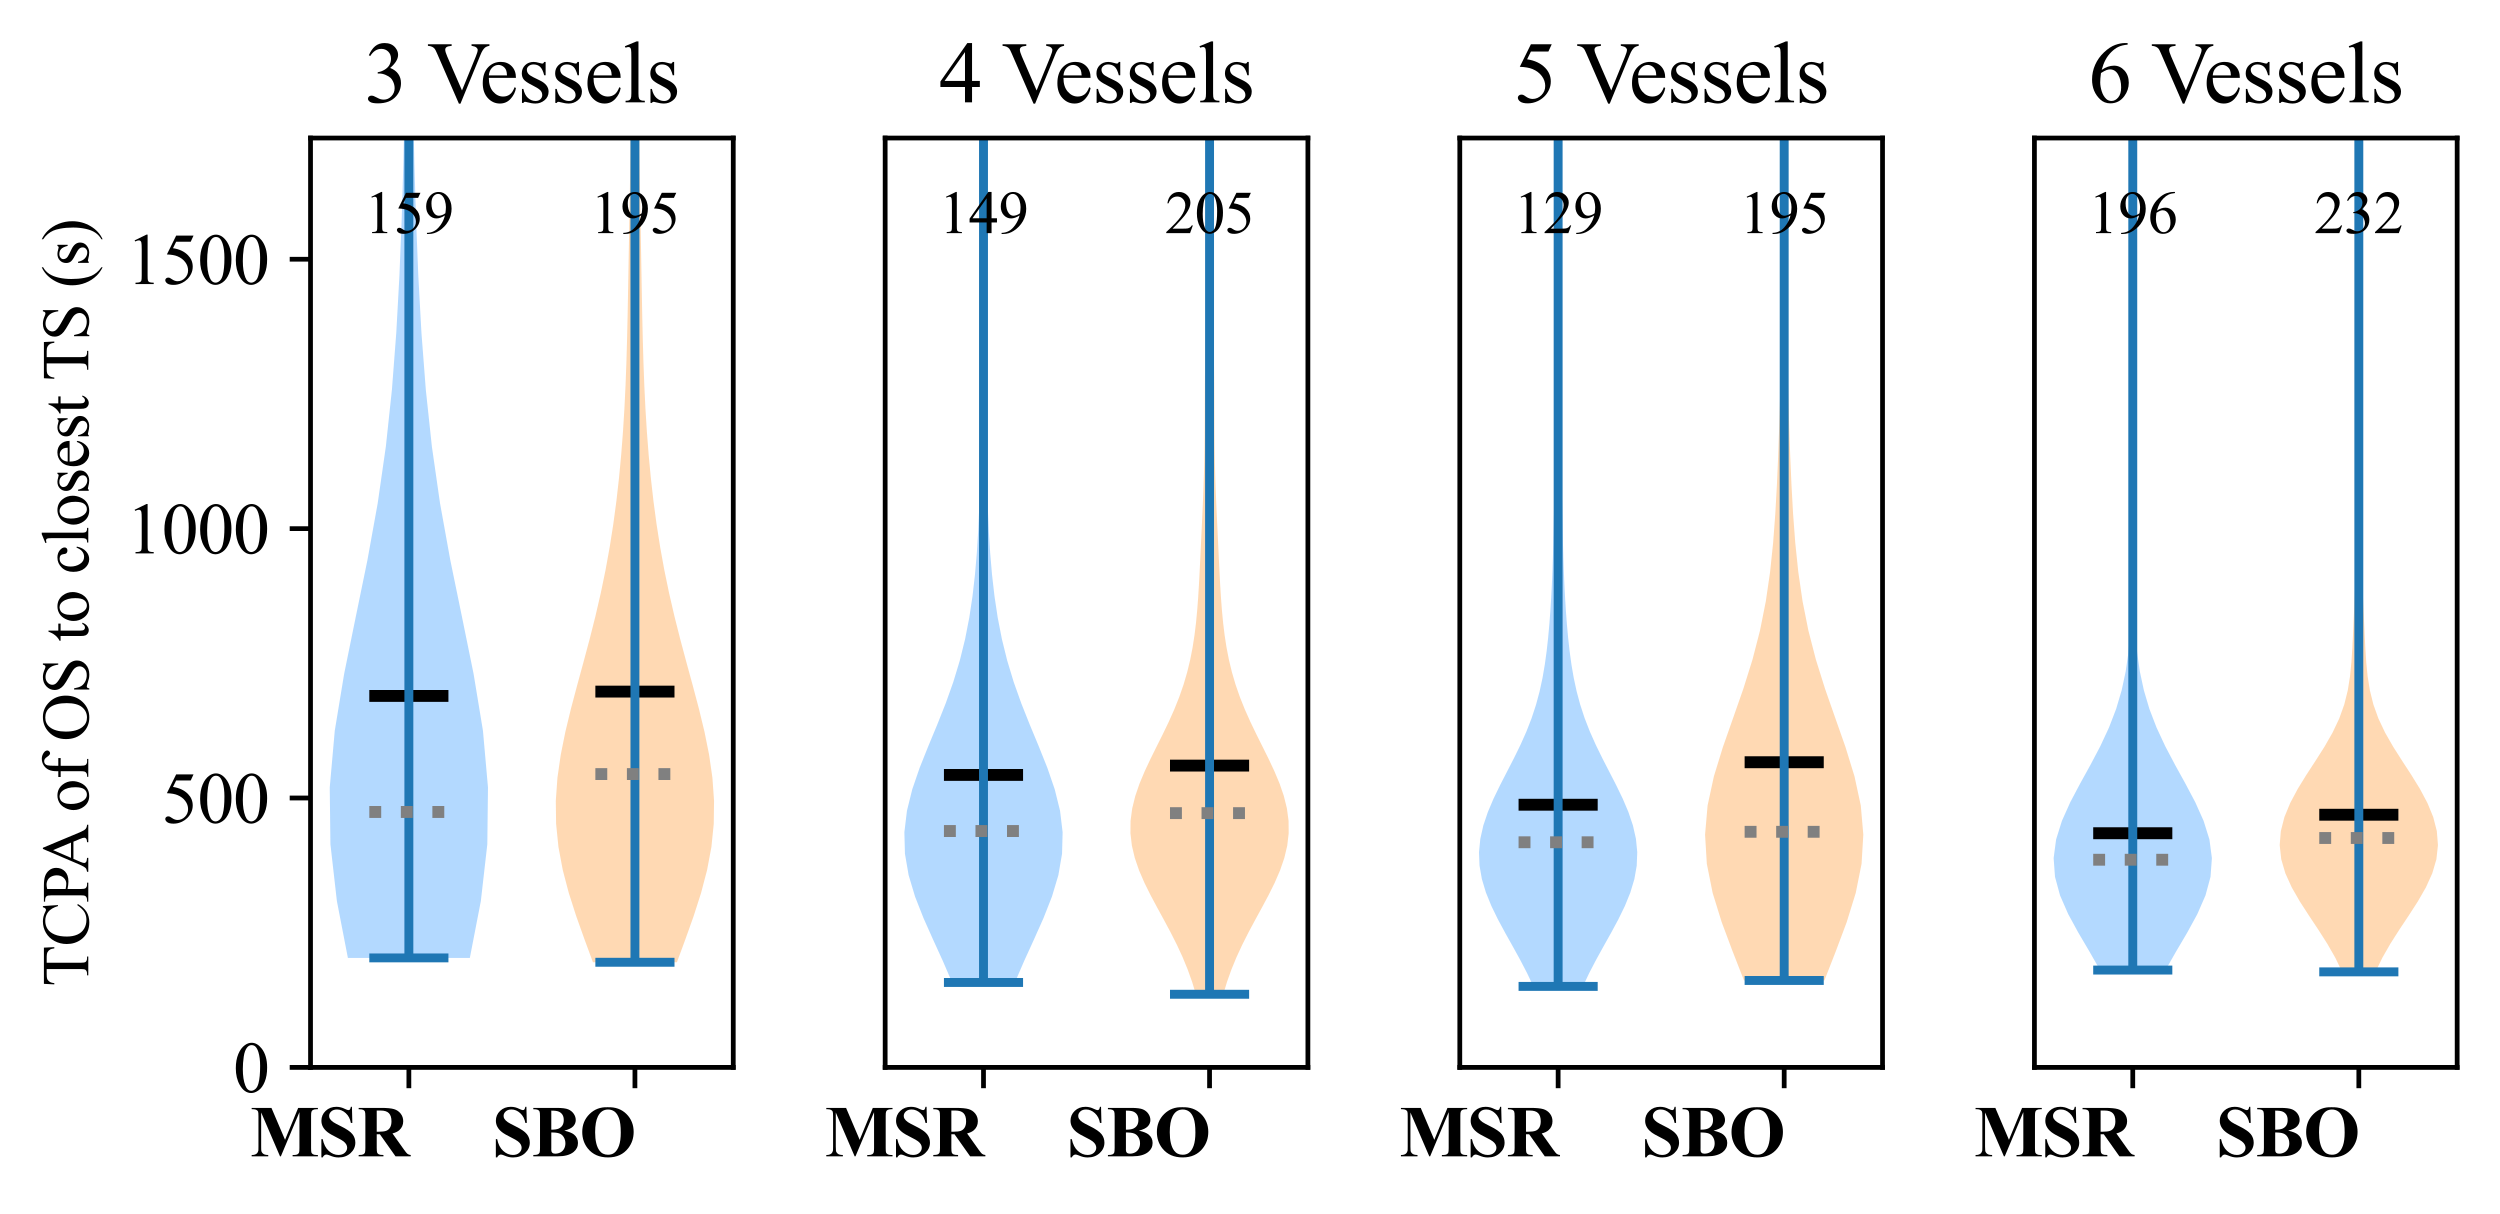 <?xml version="1.0" encoding="utf-8" standalone="no"?>
<!DOCTYPE svg PUBLIC "-//W3C//DTD SVG 1.1//EN"
  "http://www.w3.org/Graphics/SVG/1.1/DTD/svg11.dtd">
<svg xmlns:xlink="http://www.w3.org/1999/xlink" width="420.181pt" height="204.112pt" viewBox="0 0 420.181 204.112" xmlns="http://www.w3.org/2000/svg" version="1.1">
 <defs>
  <style type="text/css">*{stroke-linejoin: round; stroke-linecap: butt}</style>
 </defs>
 <g id="figure_1">
  <g id="patch_1">
   <path d="M 0 204.112 
L 420.181 204.112 
L 420.181 0 
L 0 0 
z
" style="fill: #ffffff"/>
  </g>
  <g id="axes_1">
   <g id="patch_2">
    <path d="M 52.191 179.399 
L 123.241 179.399 
L 123.241 23.199 
L 52.191 23.199 
z
" style="fill: #ffffff"/>
   </g>
   <g id="PolyCollection_1">
    <path d="M 78.968 160.997 
L 58.47 160.997 
L 56.622 151.449 
L 55.534 141.9 
L 55.421 132.351 
L 56.267 122.803 
L 57.842 113.254 
L 59.788 103.705 
L 61.751 94.157 
L 63.477 84.608 
L 64.85 75.059 
L 65.87 65.511 
L 66.602 55.962 
L 67.129 46.413 
L 67.513 36.865 
L 67.796 27.316 
L 67.996 17.767 
L 68.128 8.219 
L 68.203 -1.33 
L 68.241 -10.879 
L 68.263 -20.427 
L 68.288 -29.976 
L 68.327 -39.525 
L 68.384 -49.073 
L 68.453 -58.622 
L 68.524 -68.171 
L 68.587 -77.719 
L 68.637 -87.268 
L 68.672 -96.817 
L 68.695 -106.365 
L 68.707 -115.914 
L 68.714 -125.463 
L 68.717 -135.011 
L 68.718 -144.56 
L 68.719 -154.109 
L 68.719 -163.657 
L 68.719 -173.206 
L 68.719 -182.755 
L 68.719 -192.303 
L 68.719 -201.852 
L 68.718 -211.401 
L 68.717 -220.949 
L 68.715 -230.498 
L 68.71 -240.047 
L 68.702 -249.595 
L 68.691 -259.144 
L 68.675 -268.693 
L 68.657 -278.241 
L 68.639 -287.79 
L 68.625 -297.339 
L 68.617 -306.887 
L 68.619 -316.436 
L 68.629 -325.985 
L 68.645 -335.533 
L 68.664 -345.082 
L 68.681 -354.631 
L 68.695 -364.179 
L 68.705 -373.728 
L 68.712 -383.277 
L 68.716 -392.825 
L 68.717 -402.374 
L 68.718 -411.923 
L 68.719 -421.471 
L 68.719 -431.02 
L 68.719 -440.569 
L 68.719 -450.117 
L 68.719 -459.666 
L 68.719 -469.215 
L 68.719 -478.763 
L 68.719 -488.312 
L 68.719 -497.861 
L 68.719 -507.409 
L 68.719 -516.958 
L 68.719 -526.507 
L 68.719 -536.055 
L 68.719 -545.604 
L 68.719 -555.153 
L 68.719 -564.701 
L 68.719 -574.25 
L 68.719 -583.799 
L 68.719 -593.347 
L 68.719 -602.896 
L 68.719 -612.445 
L 68.719 -621.993 
L 68.719 -631.542 
L 68.719 -641.091 
L 68.719 -650.639 
L 68.719 -660.188 
L 68.719 -669.737 
L 68.718 -679.285 
L 68.718 -688.834 
L 68.716 -698.383 
L 68.713 -707.931 
L 68.708 -717.48 
L 68.699 -727.029 
L 68.686 -736.577 
L 68.67 -746.126 
L 68.651 -755.675 
L 68.634 -765.223 
L 68.621 -774.772 
L 68.617 -784.321 
L 68.821 -784.321 
L 68.821 -784.321 
L 68.816 -774.772 
L 68.804 -765.223 
L 68.787 -755.675 
L 68.768 -746.126 
L 68.751 -736.577 
L 68.738 -727.029 
L 68.73 -717.48 
L 68.724 -707.931 
L 68.721 -698.383 
L 68.72 -688.834 
L 68.719 -679.285 
L 68.719 -669.737 
L 68.719 -660.188 
L 68.719 -650.639 
L 68.719 -641.091 
L 68.719 -631.542 
L 68.719 -621.993 
L 68.719 -612.445 
L 68.719 -602.896 
L 68.719 -593.347 
L 68.719 -583.799 
L 68.719 -574.25 
L 68.719 -564.701 
L 68.719 -555.153 
L 68.719 -545.604 
L 68.719 -536.055 
L 68.719 -526.507 
L 68.719 -516.958 
L 68.719 -507.409 
L 68.719 -497.861 
L 68.719 -488.312 
L 68.719 -478.763 
L 68.719 -469.215 
L 68.719 -459.666 
L 68.719 -450.117 
L 68.719 -440.569 
L 68.719 -431.02 
L 68.719 -421.471 
L 68.719 -411.923 
L 68.72 -402.374 
L 68.722 -392.825 
L 68.726 -383.277 
L 68.732 -373.728 
L 68.742 -364.179 
L 68.757 -354.631 
L 68.774 -345.082 
L 68.793 -335.533 
L 68.809 -325.985 
L 68.819 -316.436 
L 68.82 -306.887 
L 68.813 -297.339 
L 68.799 -287.79 
L 68.78 -278.241 
L 68.762 -268.693 
L 68.747 -259.144 
L 68.735 -249.595 
L 68.728 -240.047 
L 68.723 -230.498 
L 68.721 -220.949 
L 68.72 -211.401 
L 68.719 -201.852 
L 68.719 -192.303 
L 68.719 -182.755 
L 68.719 -173.206 
L 68.719 -163.657 
L 68.719 -154.109 
L 68.72 -144.56 
L 68.721 -135.011 
L 68.724 -125.463 
L 68.73 -115.914 
L 68.743 -106.365 
L 68.765 -96.817 
L 68.8 -87.268 
L 68.85 -77.719 
L 68.914 -68.171 
L 68.984 -58.622 
L 69.053 -49.073 
L 69.11 -39.525 
L 69.15 -29.976 
L 69.175 -20.427 
L 69.197 -10.879 
L 69.235 -1.33 
L 69.31 8.219 
L 69.441 17.767 
L 69.642 27.316 
L 69.924 36.865 
L 70.309 46.413 
L 70.835 55.962 
L 71.568 65.511 
L 72.588 75.059 
L 73.96 84.608 
L 75.686 94.157 
L 77.65 103.705 
L 79.596 113.254 
L 81.17 122.803 
L 82.017 132.351 
L 81.904 141.9 
L 80.816 151.449 
L 78.968 160.997 
z
" clip-path="url(#pd13f9fab09)" style="fill: #0080ff; fill-opacity: 0.3"/>
   </g>
   <g id="PolyCollection_2">
    <path d="M 113.77 161.73 
L 99.657 161.73 
L 98.228 157.853 
L 96.846 153.976 
L 95.603 150.099 
L 94.584 146.221 
L 93.858 142.344 
L 93.465 138.467 
L 93.415 134.59 
L 93.691 130.713 
L 94.249 126.836 
L 95.03 122.959 
L 95.969 119.082 
L 96.998 115.205 
L 98.056 111.328 
L 99.094 107.45 
L 100.073 103.573 
L 100.97 99.696 
L 101.772 95.819 
L 102.475 91.942 
L 103.083 88.065 
L 103.602 84.188 
L 104.041 80.311 
L 104.406 76.434 
L 104.706 72.556 
L 104.946 68.679 
L 105.135 64.802 
L 105.281 60.925 
L 105.392 57.048 
L 105.481 53.171 
L 105.555 49.294 
L 105.625 45.417 
L 105.693 41.54 
L 105.763 37.662 
L 105.832 33.785 
L 105.896 29.908 
L 105.952 26.031 
L 105.996 22.154 
L 106.025 18.277 
L 106.041 14.4 
L 106.047 10.523 
L 106.049 6.646 
L 106.052 2.768 
L 106.062 -1.109 
L 106.082 -4.986 
L 106.114 -8.863 
L 106.156 -12.74 
L 106.207 -16.617 
L 106.264 -20.494 
L 106.324 -24.371 
L 106.384 -28.248 
L 106.441 -32.126 
L 106.493 -36.003 
L 106.538 -39.88 
L 106.576 -43.757 
L 106.603 -47.634 
L 106.621 -51.511 
L 106.628 -55.388 
L 106.625 -59.265 
L 106.612 -63.142 
L 106.59 -67.019 
L 106.563 -70.897 
L 106.533 -74.774 
L 106.503 -78.651 
L 106.477 -82.528 
L 106.457 -86.405 
L 106.445 -90.282 
L 106.441 -94.159 
L 106.446 -98.036 
L 106.459 -101.913 
L 106.477 -105.791 
L 106.499 -109.668 
L 106.525 -113.545 
L 106.551 -117.422 
L 106.578 -121.299 
L 106.603 -125.176 
L 106.627 -129.053 
L 106.648 -132.93 
L 106.665 -136.807 
L 106.68 -140.685 
L 106.691 -144.562 
L 106.699 -148.439 
L 106.704 -152.316 
L 106.708 -156.193 
L 106.71 -160.07 
L 106.711 -163.947 
L 106.712 -167.824 
L 106.711 -171.701 
L 106.71 -175.579 
L 106.708 -179.456 
L 106.704 -183.333 
L 106.698 -187.21 
L 106.69 -191.087 
L 106.68 -194.964 
L 106.667 -198.841 
L 106.653 -202.718 
L 106.638 -206.595 
L 106.625 -210.472 
L 106.613 -214.35 
L 106.606 -218.227 
L 106.603 -222.104 
L 106.824 -222.104 
L 106.824 -222.104 
L 106.821 -218.227 
L 106.814 -214.35 
L 106.802 -210.472 
L 106.789 -206.595 
L 106.774 -202.718 
L 106.76 -198.841 
L 106.747 -194.964 
L 106.737 -191.087 
L 106.729 -187.21 
L 106.723 -183.333 
L 106.72 -179.456 
L 106.717 -175.579 
L 106.716 -171.701 
L 106.715 -167.824 
L 106.716 -163.947 
L 106.717 -160.07 
L 106.719 -156.193 
L 106.723 -152.316 
L 106.728 -148.439 
L 106.736 -144.562 
L 106.747 -140.685 
L 106.762 -136.807 
L 106.78 -132.93 
L 106.8 -129.053 
L 106.824 -125.176 
L 106.849 -121.299 
L 106.876 -117.422 
L 106.902 -113.545 
L 106.928 -109.668 
L 106.95 -105.791 
L 106.968 -101.913 
L 106.981 -98.036 
L 106.986 -94.159 
L 106.982 -90.282 
L 106.97 -86.405 
L 106.95 -82.528 
L 106.924 -78.651 
L 106.894 -74.774 
L 106.864 -70.897 
L 106.837 -67.019 
L 106.815 -63.142 
L 106.802 -59.265 
L 106.799 -55.388 
L 106.806 -51.511 
L 106.824 -47.634 
L 106.852 -43.757 
L 106.889 -39.88 
L 106.934 -36.003 
L 106.986 -32.126 
L 107.043 -28.248 
L 107.103 -24.371 
L 107.163 -20.494 
L 107.22 -16.617 
L 107.271 -12.74 
L 107.314 -8.863 
L 107.345 -4.986 
L 107.365 -1.109 
L 107.375 2.768 
L 107.378 6.646 
L 107.38 10.523 
L 107.386 14.4 
L 107.402 18.277 
L 107.432 22.154 
L 107.475 26.031 
L 107.531 29.908 
L 107.596 33.785 
L 107.665 37.662 
L 107.734 41.54 
L 107.803 45.417 
L 107.872 49.294 
L 107.946 53.171 
L 108.035 57.048 
L 108.146 60.925 
L 108.292 64.802 
L 108.481 68.679 
L 108.721 72.556 
L 109.021 76.434 
L 109.386 80.311 
L 109.825 84.188 
L 110.344 88.065 
L 110.952 91.942 
L 111.655 95.819 
L 112.457 99.696 
L 113.354 103.573 
L 114.333 107.45 
L 115.371 111.328 
L 116.429 115.205 
L 117.458 119.082 
L 118.397 122.959 
L 119.178 126.836 
L 119.736 130.713 
L 120.012 134.59 
L 119.962 138.467 
L 119.569 142.344 
L 118.843 146.221 
L 117.825 150.099 
L 116.581 153.976 
L 115.199 157.853 
L 113.77 161.73 
z
" clip-path="url(#pd13f9fab09)" style="fill: #ff8000; fill-opacity: 0.3"/>
   </g>
   <g id="matplotlib.axis_1">
    <g id="xtick_1">
     <g id="line2d_1">
      <defs>
       <path id="m5316568ad4" d="M 0 0 
L 0 3.5 
" style="stroke: #000000; stroke-width: 0.8"/>
      </defs>
      <g>
       <use xlink:href="#m5316568ad4" x="68.719" y="179.399" style="stroke: #000000; stroke-width: 0.8"/>
      </g>
     </g>
     <g id="text_1">
      <!-- MSR -->
      <g transform="translate(42.053 194.345) scale(0.12 -0.12)">
       <defs>
        <path id="TimesNewRomanPS-BoldMT-4d" d="M 3050 1444 
L 4200 4238 
L 5925 4238 
L 5925 4122 
L 5788 4122 
Q 5600 4122 5488 4056 
Q 5409 4013 5363 3909 
Q 5328 3834 5328 3519 
L 5328 725 
Q 5328 400 5362 319 
Q 5397 238 5503 177 
Q 5609 116 5788 116 
L 5925 116 
L 5925 0 
L 3713 0 
L 3713 116 
L 3850 116 
Q 4038 116 4150 181 
Q 4228 225 4275 331 
Q 4309 406 4309 725 
L 4309 3866 
L 2684 0 
L 2609 0 
L 959 3838 
L 959 853 
Q 959 541 975 469 
Q 1016 313 1152 214 
Q 1288 116 1578 116 
L 1578 0 
L 128 0 
L 128 116 
L 172 116 
Q 313 113 434 161 
Q 556 209 618 290 
Q 681 372 716 519 
Q 722 553 722 838 
L 722 3519 
Q 722 3841 687 3920 
Q 653 4000 547 4061 
Q 441 4122 263 4122 
L 128 4122 
L 128 4238 
L 1859 4238 
L 3050 1444 
z
" transform="scale(0.016)"/>
        <path id="TimesNewRomanPS-BoldMT-53" d="M 3006 4334 
L 3041 2922 
L 2913 2922 
Q 2822 3453 2467 3776 
Q 2113 4100 1700 4100 
Q 1381 4100 1195 3929 
Q 1009 3759 1009 3538 
Q 1009 3397 1075 3288 
Q 1166 3141 1366 2997 
Q 1513 2894 2044 2631 
Q 2788 2266 3047 1941 
Q 3303 1616 3303 1197 
Q 3303 666 2889 283 
Q 2475 -100 1838 -100 
Q 1638 -100 1459 -59 
Q 1281 -19 1013 94 
Q 863 156 766 156 
Q 684 156 593 93 
Q 503 31 447 -97 
L 331 -97 
L 331 1503 
L 447 1503 
Q 584 828 976 473 
Q 1369 119 1822 119 
Q 2172 119 2380 309 
Q 2588 500 2588 753 
Q 2588 903 2508 1043 
Q 2428 1184 2265 1311 
Q 2103 1438 1691 1641 
Q 1113 1925 859 2125 
Q 606 2325 470 2572 
Q 334 2819 334 3116 
Q 334 3622 706 3978 
Q 1078 4334 1644 4334 
Q 1850 4334 2044 4284 
Q 2191 4247 2402 4145 
Q 2613 4044 2697 4044 
Q 2778 4044 2825 4094 
Q 2872 4144 2913 4334 
L 3006 4334 
z
" transform="scale(0.016)"/>
        <path id="TimesNewRomanPS-BoldMT-52" d="M 1700 1931 
L 1700 744 
Q 1700 400 1742 311 
Q 1784 222 1890 169 
Q 1997 116 2288 116 
L 2288 0 
L 119 0 
L 119 116 
Q 413 116 517 170 
Q 622 225 664 312 
Q 706 400 706 744 
L 706 3494 
Q 706 3838 664 3927 
Q 622 4016 515 4069 
Q 409 4122 119 4122 
L 119 4238 
L 2088 4238 
Q 2856 4238 3212 4131 
Q 3569 4025 3794 3739 
Q 4019 3453 4019 3069 
Q 4019 2600 3681 2294 
Q 3466 2100 3078 2003 
L 4097 569 
Q 4297 291 4381 222 
Q 4509 125 4678 116 
L 4678 0 
L 3344 0 
L 1978 1931 
L 1700 1931 
z
M 1700 4009 
L 1700 2153 
L 1878 2153 
Q 2313 2153 2528 2233 
Q 2744 2313 2867 2520 
Q 2991 2728 2991 3063 
Q 2991 3547 2764 3778 
Q 2538 4009 2034 4009 
L 1700 4009 
z
" transform="scale(0.016)"/>
       </defs>
       <use xlink:href="#TimesNewRomanPS-BoldMT-4d"/>
       <use xlink:href="#TimesNewRomanPS-BoldMT-53" x="94.385"/>
       <use xlink:href="#TimesNewRomanPS-BoldMT-52" x="150"/>
      </g>
     </g>
    </g>
    <g id="xtick_2">
     <g id="line2d_2">
      <g>
       <use xlink:href="#m5316568ad4" x="106.714" y="179.399" style="stroke: #000000; stroke-width: 0.8"/>
      </g>
     </g>
     <g id="text_2">
      <!-- SBO -->
      <g transform="translate(82.702 194.345) scale(0.12 -0.12)">
       <defs>
        <path id="TimesNewRomanPS-BoldMT-42" d="M 2847 2247 
Q 3450 2106 3694 1906 
Q 4044 1622 4044 1169 
Q 4044 691 3659 378 
Q 3188 0 2288 0 
L 134 0 
L 134 116 
Q 428 116 533 170 
Q 638 225 680 312 
Q 722 400 722 744 
L 722 3494 
Q 722 3838 680 3927 
Q 638 4016 531 4069 
Q 425 4122 134 4122 
L 134 4238 
L 2166 4238 
Q 2894 4238 3197 4108 
Q 3500 3978 3675 3720 
Q 3850 3463 3850 3172 
Q 3850 2866 3628 2627 
Q 3406 2388 2847 2247 
z
M 1709 2331 
Q 2153 2331 2364 2431 
Q 2575 2531 2687 2712 
Q 2800 2894 2800 3175 
Q 2800 3456 2689 3636 
Q 2578 3816 2372 3909 
Q 2166 4003 1709 4000 
L 1709 2331 
z
M 1709 2088 
L 1709 728 
L 1706 572 
Q 1706 403 1792 317 
Q 1878 231 2047 231 
Q 2297 231 2508 342 
Q 2719 453 2831 664 
Q 2944 875 2944 1134 
Q 2944 1431 2806 1667 
Q 2669 1903 2428 1997 
Q 2188 2091 1709 2088 
z
" transform="scale(0.016)"/>
        <path id="TimesNewRomanPS-BoldMT-4f" d="M 2472 4297 
Q 3484 4334 4117 3706 
Q 4750 3078 4750 2134 
Q 4750 1328 4278 716 
Q 3653 -97 2513 -97 
Q 1369 -97 744 678 
Q 250 1291 250 2131 
Q 250 3075 892 3704 
Q 1534 4334 2472 4297 
z
M 2509 4097 
Q 1928 4097 1625 3503 
Q 1378 3016 1378 2103 
Q 1378 1019 1759 500 
Q 2025 138 2503 138 
Q 2825 138 3041 294 
Q 3316 494 3469 933 
Q 3622 1372 3622 2078 
Q 3622 2919 3465 3336 
Q 3309 3753 3067 3925 
Q 2825 4097 2509 4097 
z
" transform="scale(0.016)"/>
       </defs>
       <use xlink:href="#TimesNewRomanPS-BoldMT-53"/>
       <use xlink:href="#TimesNewRomanPS-BoldMT-42" x="55.615"/>
       <use xlink:href="#TimesNewRomanPS-BoldMT-4f" x="122.314"/>
      </g>
     </g>
    </g>
   </g>
   <g id="matplotlib.axis_2">
    <g id="ytick_1">
     <g id="line2d_3">
      <defs>
       <path id="m0561091ded" d="M 0 0 
L -3.5 0 
" style="stroke: #000000; stroke-width: 0.8"/>
      </defs>
      <g>
       <use xlink:href="#m0561091ded" x="52.191" y="179.399" style="stroke: #000000; stroke-width: 0.8"/>
      </g>
     </g>
     <g id="text_3">
      <!-- 0 -->
      <g transform="translate(39.191 183.565) scale(0.12 -0.12)">
       <defs>
        <path id="TimesNewRomanPSMT-30" d="M 231 2094 
Q 231 2819 450 3342 
Q 669 3866 1031 4122 
Q 1313 4325 1613 4325 
Q 2100 4325 2488 3828 
Q 2972 3213 2972 2159 
Q 2972 1422 2759 906 
Q 2547 391 2217 158 
Q 1888 -75 1581 -75 
Q 975 -75 572 641 
Q 231 1244 231 2094 
z
M 844 2016 
Q 844 1141 1059 588 
Q 1238 122 1591 122 
Q 1759 122 1940 273 
Q 2122 425 2216 781 
Q 2359 1319 2359 2297 
Q 2359 3022 2209 3506 
Q 2097 3866 1919 4016 
Q 1791 4119 1609 4119 
Q 1397 4119 1231 3928 
Q 1006 3669 925 3112 
Q 844 2556 844 2016 
z
" transform="scale(0.016)"/>
       </defs>
       <use xlink:href="#TimesNewRomanPSMT-30"/>
      </g>
     </g>
    </g>
    <g id="ytick_2">
     <g id="line2d_4">
      <g>
       <use xlink:href="#m0561091ded" x="52.191" y="134.124" style="stroke: #000000; stroke-width: 0.8"/>
      </g>
     </g>
     <g id="text_4">
      <!-- 500 -->
      <g transform="translate(27.191 138.29) scale(0.12 -0.12)">
       <defs>
        <path id="TimesNewRomanPSMT-35" d="M 2778 4238 
L 2534 3706 
L 1259 3706 
L 981 3138 
Q 1809 3016 2294 2522 
Q 2709 2097 2709 1522 
Q 2709 1188 2573 903 
Q 2438 619 2231 419 
Q 2025 219 1772 97 
Q 1413 -75 1034 -75 
Q 653 -75 479 54 
Q 306 184 306 341 
Q 306 428 378 495 
Q 450 563 559 563 
Q 641 563 702 538 
Q 763 513 909 409 
Q 1144 247 1384 247 
Q 1750 247 2026 523 
Q 2303 800 2303 1197 
Q 2303 1581 2056 1914 
Q 1809 2247 1375 2428 
Q 1034 2569 447 2591 
L 1259 4238 
L 2778 4238 
z
" transform="scale(0.016)"/>
       </defs>
       <use xlink:href="#TimesNewRomanPSMT-35"/>
       <use xlink:href="#TimesNewRomanPSMT-30" x="50"/>
       <use xlink:href="#TimesNewRomanPSMT-30" x="100"/>
      </g>
     </g>
    </g>
    <g id="ytick_3">
     <g id="line2d_5">
      <g>
       <use xlink:href="#m0561091ded" x="52.191" y="88.848" style="stroke: #000000; stroke-width: 0.8"/>
      </g>
     </g>
     <g id="text_5">
      <!-- 1000 -->
      <g transform="translate(21.191 93.015) scale(0.12 -0.12)">
       <defs>
        <path id="TimesNewRomanPSMT-31" d="M 750 3822 
L 1781 4325 
L 1884 4325 
L 1884 747 
Q 1884 391 1914 303 
Q 1944 216 2037 169 
Q 2131 122 2419 116 
L 2419 0 
L 825 0 
L 825 116 
Q 1125 122 1212 167 
Q 1300 213 1334 289 
Q 1369 366 1369 747 
L 1369 3034 
Q 1369 3497 1338 3628 
Q 1316 3728 1258 3775 
Q 1200 3822 1119 3822 
Q 1003 3822 797 3725 
L 750 3822 
z
" transform="scale(0.016)"/>
       </defs>
       <use xlink:href="#TimesNewRomanPSMT-31"/>
       <use xlink:href="#TimesNewRomanPSMT-30" x="50"/>
       <use xlink:href="#TimesNewRomanPSMT-30" x="100"/>
       <use xlink:href="#TimesNewRomanPSMT-30" x="150"/>
      </g>
     </g>
    </g>
    <g id="ytick_4">
     <g id="line2d_6">
      <g>
       <use xlink:href="#m0561091ded" x="52.191" y="43.573" style="stroke: #000000; stroke-width: 0.8"/>
      </g>
     </g>
     <g id="text_6">
      <!-- 1500 -->
      <g transform="translate(21.191 47.739) scale(0.12 -0.12)">
       <use xlink:href="#TimesNewRomanPSMT-31"/>
       <use xlink:href="#TimesNewRomanPSMT-35" x="50"/>
       <use xlink:href="#TimesNewRomanPSMT-30" x="100"/>
       <use xlink:href="#TimesNewRomanPSMT-30" x="150"/>
      </g>
     </g>
    </g>
    <g id="text_7">
     <!-- TCPA of OS to closest TS (s) -->
     <g transform="translate(14.838 165.788) rotate(-90) scale(0.11 -0.11)">
      <defs>
       <path id="TimesNewRomanPSMT-54" d="M 3703 4238 
L 3750 3244 
L 3631 3244 
Q 3597 3506 3538 3619 
Q 3441 3800 3280 3886 
Q 3119 3972 2856 3972 
L 2259 3972 
L 2259 734 
Q 2259 344 2344 247 
Q 2463 116 2709 116 
L 2856 116 
L 2856 0 
L 1059 0 
L 1059 116 
L 1209 116 
Q 1478 116 1591 278 
Q 1659 378 1659 734 
L 1659 3972 
L 1150 3972 
Q 853 3972 728 3928 
Q 566 3869 450 3700 
Q 334 3531 313 3244 
L 194 3244 
L 244 4238 
L 3703 4238 
z
" transform="scale(0.016)"/>
       <path id="TimesNewRomanPSMT-43" d="M 3853 4334 
L 3950 2894 
L 3853 2894 
Q 3659 3541 3300 3825 
Q 2941 4109 2438 4109 
Q 2016 4109 1675 3895 
Q 1334 3681 1139 3212 
Q 944 2744 944 2047 
Q 944 1472 1128 1050 
Q 1313 628 1683 403 
Q 2053 178 2528 178 
Q 2941 178 3256 354 
Q 3572 531 3950 1056 
L 4047 994 
Q 3728 428 3303 165 
Q 2878 -97 2294 -97 
Q 1241 -97 663 684 
Q 231 1266 231 2053 
Q 231 2688 515 3219 
Q 800 3750 1298 4042 
Q 1797 4334 2388 4334 
Q 2847 4334 3294 4109 
Q 3425 4041 3481 4041 
Q 3566 4041 3628 4100 
Q 3709 4184 3744 4334 
L 3853 4334 
z
" transform="scale(0.016)"/>
       <path id="TimesNewRomanPSMT-50" d="M 1313 1984 
L 1313 750 
Q 1313 350 1400 253 
Q 1519 116 1759 116 
L 1922 116 
L 1922 0 
L 106 0 
L 106 116 
L 266 116 
Q 534 116 650 291 
Q 713 388 713 750 
L 713 3488 
Q 713 3888 628 3984 
Q 506 4122 266 4122 
L 106 4122 
L 106 4238 
L 1659 4238 
Q 2228 4238 2556 4120 
Q 2884 4003 3109 3725 
Q 3334 3447 3334 3066 
Q 3334 2547 2992 2222 
Q 2650 1897 2025 1897 
Q 1872 1897 1694 1919 
Q 1516 1941 1313 1984 
z
M 1313 2163 
Q 1478 2131 1606 2115 
Q 1734 2100 1825 2100 
Q 2150 2100 2386 2351 
Q 2622 2603 2622 3003 
Q 2622 3278 2509 3514 
Q 2397 3750 2190 3867 
Q 1984 3984 1722 3984 
Q 1563 3984 1313 3925 
L 1313 2163 
z
" transform="scale(0.016)"/>
       <path id="TimesNewRomanPSMT-41" d="M 2928 1419 
L 1288 1419 
L 1000 750 
Q 894 503 894 381 
Q 894 284 986 211 
Q 1078 138 1384 116 
L 1384 0 
L 50 0 
L 50 116 
Q 316 163 394 238 
Q 553 388 747 847 
L 2238 4334 
L 2347 4334 
L 3822 809 
Q 4000 384 4145 257 
Q 4291 131 4550 116 
L 4550 0 
L 2878 0 
L 2878 116 
Q 3131 128 3220 200 
Q 3309 272 3309 375 
Q 3309 513 3184 809 
L 2928 1419 
z
M 2841 1650 
L 2122 3363 
L 1384 1650 
L 2841 1650 
z
" transform="scale(0.016)"/>
       <path id="TimesNewRomanPSMT-20" transform="scale(0.016)"/>
       <path id="TimesNewRomanPSMT-6f" d="M 1600 2947 
Q 2250 2947 2644 2453 
Q 2978 2031 2978 1484 
Q 2978 1100 2793 706 
Q 2609 313 2286 112 
Q 1963 -88 1566 -88 
Q 919 -88 538 428 
Q 216 863 216 1403 
Q 216 1797 411 2186 
Q 606 2575 925 2761 
Q 1244 2947 1600 2947 
z
M 1503 2744 
Q 1338 2744 1170 2645 
Q 1003 2547 900 2300 
Q 797 2053 797 1666 
Q 797 1041 1045 587 
Q 1294 134 1700 134 
Q 2003 134 2200 384 
Q 2397 634 2397 1244 
Q 2397 2006 2069 2444 
Q 1847 2744 1503 2744 
z
" transform="scale(0.016)"/>
       <path id="TimesNewRomanPSMT-66" d="M 1319 2638 
L 1319 756 
Q 1319 356 1406 250 
Q 1522 113 1716 113 
L 1975 113 
L 1975 0 
L 266 0 
L 266 113 
L 394 113 
Q 519 113 622 175 
Q 725 238 764 344 
Q 803 450 803 756 
L 803 2638 
L 247 2638 
L 247 2863 
L 803 2863 
L 803 3050 
Q 803 3478 940 3775 
Q 1078 4072 1361 4255 
Q 1644 4438 1997 4438 
Q 2325 4438 2600 4225 
Q 2781 4084 2781 3909 
Q 2781 3816 2700 3733 
Q 2619 3650 2525 3650 
Q 2453 3650 2373 3701 
Q 2294 3753 2178 3923 
Q 2063 4094 1966 4153 
Q 1869 4213 1750 4213 
Q 1606 4213 1506 4136 
Q 1406 4059 1362 3898 
Q 1319 3738 1319 3069 
L 1319 2863 
L 2056 2863 
L 2056 2638 
L 1319 2638 
z
" transform="scale(0.016)"/>
       <path id="TimesNewRomanPSMT-4f" d="M 2341 4334 
Q 3166 4334 3770 3707 
Q 4375 3081 4375 2144 
Q 4375 1178 3765 540 
Q 3156 -97 2291 -97 
Q 1416 -97 820 525 
Q 225 1147 225 2134 
Q 225 3144 913 3781 
Q 1509 4334 2341 4334 
z
M 2281 4106 
Q 1713 4106 1369 3684 
Q 941 3159 941 2147 
Q 941 1109 1384 550 
Q 1725 125 2284 125 
Q 2881 125 3270 590 
Q 3659 1056 3659 2059 
Q 3659 3147 3231 3681 
Q 2888 4106 2281 4106 
z
" transform="scale(0.016)"/>
       <path id="TimesNewRomanPSMT-53" d="M 2934 4334 
L 2934 2869 
L 2819 2869 
Q 2763 3291 2617 3541 
Q 2472 3791 2203 3937 
Q 1934 4084 1647 4084 
Q 1322 4084 1109 3886 
Q 897 3688 897 3434 
Q 897 3241 1031 3081 
Q 1225 2847 1953 2456 
Q 2547 2138 2764 1967 
Q 2981 1797 3098 1565 
Q 3216 1334 3216 1081 
Q 3216 600 2842 251 
Q 2469 -97 1881 -97 
Q 1697 -97 1534 -69 
Q 1438 -53 1133 45 
Q 828 144 747 144 
Q 669 144 623 97 
Q 578 50 556 -97 
L 441 -97 
L 441 1356 
L 556 1356 
Q 638 900 775 673 
Q 913 447 1195 297 
Q 1478 147 1816 147 
Q 2206 147 2432 353 
Q 2659 559 2659 841 
Q 2659 997 2573 1156 
Q 2488 1316 2306 1453 
Q 2184 1547 1640 1851 
Q 1097 2156 867 2337 
Q 638 2519 519 2737 
Q 400 2956 400 3219 
Q 400 3675 750 4004 
Q 1100 4334 1641 4334 
Q 1978 4334 2356 4169 
Q 2531 4091 2603 4091 
Q 2684 4091 2736 4139 
Q 2788 4188 2819 4334 
L 2934 4334 
z
" transform="scale(0.016)"/>
       <path id="TimesNewRomanPSMT-74" d="M 1031 3803 
L 1031 2863 
L 1700 2863 
L 1700 2644 
L 1031 2644 
L 1031 788 
Q 1031 509 1111 412 
Q 1191 316 1316 316 
Q 1419 316 1516 380 
Q 1613 444 1666 569 
L 1788 569 
Q 1678 263 1478 108 
Q 1278 -47 1066 -47 
Q 922 -47 784 33 
Q 647 113 581 261 
Q 516 409 516 719 
L 516 2644 
L 63 2644 
L 63 2747 
Q 234 2816 414 2980 
Q 594 3144 734 3369 
Q 806 3488 934 3803 
L 1031 3803 
z
" transform="scale(0.016)"/>
       <path id="TimesNewRomanPSMT-63" d="M 2631 1088 
Q 2516 522 2178 217 
Q 1841 -88 1431 -88 
Q 944 -88 581 321 
Q 219 731 219 1428 
Q 219 2103 620 2525 
Q 1022 2947 1584 2947 
Q 2006 2947 2278 2723 
Q 2550 2500 2550 2259 
Q 2550 2141 2473 2067 
Q 2397 1994 2259 1994 
Q 2075 1994 1981 2113 
Q 1928 2178 1911 2362 
Q 1894 2547 1784 2644 
Q 1675 2738 1481 2738 
Q 1169 2738 978 2506 
Q 725 2200 725 1697 
Q 725 1184 976 792 
Q 1228 400 1656 400 
Q 1963 400 2206 609 
Q 2378 753 2541 1131 
L 2631 1088 
z
" transform="scale(0.016)"/>
       <path id="TimesNewRomanPSMT-6c" d="M 1184 4444 
L 1184 647 
Q 1184 378 1223 290 
Q 1263 203 1344 158 
Q 1425 113 1647 113 
L 1647 0 
L 244 0 
L 244 113 
Q 441 113 512 153 
Q 584 194 625 287 
Q 666 381 666 647 
L 666 3247 
Q 666 3731 644 3842 
Q 622 3953 573 3993 
Q 525 4034 450 4034 
Q 369 4034 244 3984 
L 191 4094 
L 1044 4444 
L 1184 4444 
z
" transform="scale(0.016)"/>
       <path id="TimesNewRomanPSMT-73" d="M 2050 2947 
L 2050 1972 
L 1947 1972 
Q 1828 2431 1642 2597 
Q 1456 2763 1169 2763 
Q 950 2763 815 2647 
Q 681 2531 681 2391 
Q 681 2216 781 2091 
Q 878 1963 1175 1819 
L 1631 1597 
Q 2266 1288 2266 781 
Q 2266 391 1970 151 
Q 1675 -88 1309 -88 
Q 1047 -88 709 6 
Q 606 38 541 38 
Q 469 38 428 -44 
L 325 -44 
L 325 978 
L 428 978 
Q 516 541 762 319 
Q 1009 97 1316 97 
Q 1531 97 1667 223 
Q 1803 350 1803 528 
Q 1803 744 1651 891 
Q 1500 1038 1047 1263 
Q 594 1488 453 1669 
Q 313 1847 313 2119 
Q 313 2472 555 2709 
Q 797 2947 1181 2947 
Q 1350 2947 1591 2875 
Q 1750 2828 1803 2828 
Q 1853 2828 1881 2850 
Q 1909 2872 1947 2947 
L 2050 2947 
z
" transform="scale(0.016)"/>
       <path id="TimesNewRomanPSMT-65" d="M 681 1784 
Q 678 1147 991 784 
Q 1303 422 1725 422 
Q 2006 422 2214 576 
Q 2422 731 2563 1106 
L 2659 1044 
Q 2594 616 2278 264 
Q 1963 -88 1488 -88 
Q 972 -88 605 314 
Q 238 716 238 1394 
Q 238 2128 614 2539 
Q 991 2950 1559 2950 
Q 2041 2950 2350 2633 
Q 2659 2316 2659 1784 
L 681 1784 
z
M 681 1966 
L 2006 1966 
Q 1991 2241 1941 2353 
Q 1863 2528 1708 2628 
Q 1553 2728 1384 2728 
Q 1125 2728 920 2526 
Q 716 2325 681 1966 
z
" transform="scale(0.016)"/>
       <path id="TimesNewRomanPSMT-28" d="M 1988 -1253 
L 1988 -1369 
Q 1516 -1131 1200 -813 
Q 750 -359 506 256 
Q 263 872 263 1534 
Q 263 2503 741 3301 
Q 1219 4100 1988 4444 
L 1988 4313 
Q 1603 4100 1356 3731 
Q 1109 3363 987 2797 
Q 866 2231 866 1616 
Q 866 947 969 400 
Q 1050 -31 1165 -292 
Q 1281 -553 1476 -793 
Q 1672 -1034 1988 -1253 
z
" transform="scale(0.016)"/>
       <path id="TimesNewRomanPSMT-29" d="M 144 4313 
L 144 4444 
Q 619 4209 934 3891 
Q 1381 3434 1625 2820 
Q 1869 2206 1869 1541 
Q 1869 572 1392 -226 
Q 916 -1025 144 -1369 
L 144 -1253 
Q 528 -1038 776 -670 
Q 1025 -303 1145 264 
Q 1266 831 1266 1447 
Q 1266 2113 1163 2663 
Q 1084 3094 967 3353 
Q 850 3613 656 3853 
Q 463 4094 144 4313 
z
" transform="scale(0.016)"/>
      </defs>
      <use xlink:href="#TimesNewRomanPSMT-54"/>
      <use xlink:href="#TimesNewRomanPSMT-43" x="61.084"/>
      <use xlink:href="#TimesNewRomanPSMT-50" x="127.783"/>
      <use xlink:href="#TimesNewRomanPSMT-41" x="174.273"/>
      <use xlink:href="#TimesNewRomanPSMT-20" x="240.99"/>
      <use xlink:href="#TimesNewRomanPSMT-6f" x="265.99"/>
      <use xlink:href="#TimesNewRomanPSMT-66" x="315.99"/>
      <use xlink:href="#TimesNewRomanPSMT-20" x="349.291"/>
      <use xlink:href="#TimesNewRomanPSMT-4f" x="374.291"/>
      <use xlink:href="#TimesNewRomanPSMT-53" x="446.508"/>
      <use xlink:href="#TimesNewRomanPSMT-20" x="502.123"/>
      <use xlink:href="#TimesNewRomanPSMT-74" x="527.123"/>
      <use xlink:href="#TimesNewRomanPSMT-6f" x="554.906"/>
      <use xlink:href="#TimesNewRomanPSMT-20" x="604.906"/>
      <use xlink:href="#TimesNewRomanPSMT-63" x="629.906"/>
      <use xlink:href="#TimesNewRomanPSMT-6c" x="674.291"/>
      <use xlink:href="#TimesNewRomanPSMT-6f" x="702.074"/>
      <use xlink:href="#TimesNewRomanPSMT-73" x="752.074"/>
      <use xlink:href="#TimesNewRomanPSMT-65" x="790.99"/>
      <use xlink:href="#TimesNewRomanPSMT-73" x="835.375"/>
      <use xlink:href="#TimesNewRomanPSMT-74" x="874.291"/>
      <use xlink:href="#TimesNewRomanPSMT-20" x="902.074"/>
      <use xlink:href="#TimesNewRomanPSMT-54" x="925.324"/>
      <use xlink:href="#TimesNewRomanPSMT-53" x="986.408"/>
      <use xlink:href="#TimesNewRomanPSMT-20" x="1042.023"/>
      <use xlink:href="#TimesNewRomanPSMT-28" x="1067.023"/>
      <use xlink:href="#TimesNewRomanPSMT-73" x="1100.324"/>
      <use xlink:href="#TimesNewRomanPSMT-29" x="1139.24"/>
     </g>
    </g>
   </g>
   <g id="LineCollection_1">
    <path d="M 62.07 116.97 
L 75.368 116.97 
" clip-path="url(#pd13f9fab09)" style="fill: none; stroke: #000000; stroke-width: 2"/>
    <path d="M 100.064 116.241 
L 113.363 116.241 
" clip-path="url(#pd13f9fab09)" style="fill: none; stroke: #000000; stroke-width: 2"/>
   </g>
   <g id="LineCollection_2">
    <path clip-path="url(#pd13f9fab09)" style="fill: none; stroke: #1f77b4; stroke-width: 1.5"/>
    <path clip-path="url(#pd13f9fab09)" style="fill: none; stroke: #1f77b4; stroke-width: 1.5"/>
   </g>
   <g id="LineCollection_3">
    <path d="M 62.07 160.997 
L 75.368 160.997 
" clip-path="url(#pd13f9fab09)" style="fill: none; stroke: #1f77b4; stroke-width: 1.5"/>
    <path d="M 100.064 161.73 
L 113.363 161.73 
" clip-path="url(#pd13f9fab09)" style="fill: none; stroke: #1f77b4; stroke-width: 1.5"/>
   </g>
   <g id="LineCollection_4">
    <path d="M 68.719 160.997 
L 68.719 -1 
" clip-path="url(#pd13f9fab09)" style="fill: none; stroke: #1f77b4; stroke-width: 1.5"/>
    <path d="M 106.714 161.73 
L 106.714 -1 
" clip-path="url(#pd13f9fab09)" style="fill: none; stroke: #1f77b4; stroke-width: 1.5"/>
   </g>
   <g id="LineCollection_5">
    <path d="M 62.07 136.468 
L 75.368 136.468 
" clip-path="url(#pd13f9fab09)" style="fill: none; stroke-dasharray: 2,3.3; stroke-dashoffset: 0; stroke: #808080; stroke-width: 2"/>
    <path d="M 100.064 130.102 
L 113.363 130.102 
" clip-path="url(#pd13f9fab09)" style="fill: none; stroke-dasharray: 2,3.3; stroke-dashoffset: 0; stroke: #808080; stroke-width: 2"/>
   </g>
   <g id="patch_3">
    <path d="M 52.191 179.399 
L 52.191 23.199 
" style="fill: none; stroke: #000000; stroke-width: 0.8; stroke-linejoin: miter; stroke-linecap: square"/>
   </g>
   <g id="patch_4">
    <path d="M 123.241 179.399 
L 123.241 23.199 
" style="fill: none; stroke: #000000; stroke-width: 0.8; stroke-linejoin: miter; stroke-linecap: square"/>
   </g>
   <g id="patch_5">
    <path d="M 52.191 179.399 
L 123.241 179.399 
" style="fill: none; stroke: #000000; stroke-width: 0.8; stroke-linejoin: miter; stroke-linecap: square"/>
   </g>
   <g id="patch_6">
    <path d="M 52.191 23.199 
L 123.241 23.199 
" style="fill: none; stroke: #000000; stroke-width: 0.8; stroke-linejoin: miter; stroke-linecap: square"/>
   </g>
   <g id="text_8">
    <!-- 159 -->
    <g transform="translate(61.219 39.184) scale(0.1 -0.1)">
     <defs>
      <path id="TimesNewRomanPSMT-39" d="M 338 -88 
L 338 28 
Q 744 34 1094 217 
Q 1444 400 1770 856 
Q 2097 1313 2225 1859 
Q 1734 1544 1338 1544 
Q 891 1544 572 1889 
Q 253 2234 253 2806 
Q 253 3363 572 3797 
Q 956 4325 1575 4325 
Q 2097 4325 2469 3894 
Q 2925 3359 2925 2575 
Q 2925 1869 2578 1258 
Q 2231 647 1613 244 
Q 1109 -88 516 -88 
L 338 -88 
z
M 2275 2091 
Q 2331 2497 2331 2741 
Q 2331 3044 2228 3395 
Q 2125 3747 1936 3934 
Q 1747 4122 1506 4122 
Q 1228 4122 1018 3872 
Q 809 3622 809 3128 
Q 809 2469 1088 2097 
Q 1291 1828 1588 1828 
Q 1731 1828 1928 1897 
Q 2125 1966 2275 2091 
z
" transform="scale(0.016)"/>
     </defs>
     <use xlink:href="#TimesNewRomanPSMT-31"/>
     <use xlink:href="#TimesNewRomanPSMT-35" x="50"/>
     <use xlink:href="#TimesNewRomanPSMT-39" x="100"/>
    </g>
   </g>
   <g id="text_9">
    <!-- 195 -->
    <g transform="translate(99.214 39.184) scale(0.1 -0.1)">
     <use xlink:href="#TimesNewRomanPSMT-31"/>
     <use xlink:href="#TimesNewRomanPSMT-39" x="50"/>
     <use xlink:href="#TimesNewRomanPSMT-35" x="100"/>
    </g>
   </g>
   <g id="text_10">
    <!-- 3 Vessels -->
    <g transform="translate(61.244 17.199) scale(0.144 -0.144)">
     <defs>
      <path id="TimesNewRomanPSMT-33" d="M 325 3431 
Q 506 3859 782 4092 
Q 1059 4325 1472 4325 
Q 1981 4325 2253 3994 
Q 2459 3747 2459 3466 
Q 2459 3003 1878 2509 
Q 2269 2356 2469 2072 
Q 2669 1788 2669 1403 
Q 2669 853 2319 450 
Q 1863 -75 997 -75 
Q 569 -75 414 31 
Q 259 138 259 259 
Q 259 350 332 419 
Q 406 488 509 488 
Q 588 488 669 463 
Q 722 447 909 348 
Q 1097 250 1169 231 
Q 1284 197 1416 197 
Q 1734 197 1970 444 
Q 2206 691 2206 1028 
Q 2206 1275 2097 1509 
Q 2016 1684 1919 1775 
Q 1784 1900 1550 2001 
Q 1316 2103 1072 2103 
L 972 2103 
L 972 2197 
Q 1219 2228 1467 2375 
Q 1716 2522 1828 2728 
Q 1941 2934 1941 3181 
Q 1941 3503 1739 3701 
Q 1538 3900 1238 3900 
Q 753 3900 428 3381 
L 325 3431 
z
" transform="scale(0.016)"/>
      <path id="TimesNewRomanPSMT-56" d="M 4544 4238 
L 4544 4122 
Q 4319 4081 4203 3978 
Q 4038 3825 3909 3509 
L 2431 -97 
L 2316 -97 
L 728 3556 
Q 606 3838 556 3900 
Q 478 3997 364 4051 
Q 250 4106 56 4122 
L 56 4238 
L 1788 4238 
L 1788 4122 
Q 1494 4094 1406 4022 
Q 1319 3950 1319 3838 
Q 1319 3681 1463 3350 
L 2541 866 
L 3541 3319 
Q 3688 3681 3688 3822 
Q 3688 3913 3597 3995 
Q 3506 4078 3291 4113 
Q 3275 4116 3238 4122 
L 3238 4238 
L 4544 4238 
z
" transform="scale(0.016)"/>
     </defs>
     <use xlink:href="#TimesNewRomanPSMT-33"/>
     <use xlink:href="#TimesNewRomanPSMT-20" x="50"/>
     <use xlink:href="#TimesNewRomanPSMT-56" x="73.25"/>
     <use xlink:href="#TimesNewRomanPSMT-65" x="134.342"/>
     <use xlink:href="#TimesNewRomanPSMT-73" x="178.727"/>
     <use xlink:href="#TimesNewRomanPSMT-73" x="217.643"/>
     <use xlink:href="#TimesNewRomanPSMT-65" x="256.559"/>
     <use xlink:href="#TimesNewRomanPSMT-6c" x="300.943"/>
     <use xlink:href="#TimesNewRomanPSMT-73" x="328.727"/>
    </g>
   </g>
  </g>
  <g id="axes_2">
   <g id="patch_7">
    <path d="M 148.771 179.399 
L 219.821 179.399 
L 219.821 23.199 
L 148.771 23.199 
z
" style="fill: #ffffff"/>
   </g>
   <g id="PolyCollection_3">
    <path d="M 170.576 165.125 
L 160.022 165.125 
L 158.468 161.518 
L 156.822 157.912 
L 155.214 154.305 
L 153.796 150.698 
L 152.716 147.092 
L 152.095 143.485 
L 152.001 139.878 
L 152.432 136.271 
L 153.326 132.665 
L 154.564 129.058 
L 156.005 125.451 
L 157.502 121.845 
L 158.936 118.238 
L 160.222 114.631 
L 161.315 111.024 
L 162.205 107.418 
L 162.909 103.811 
L 163.452 100.204 
L 163.864 96.598 
L 164.173 92.991 
L 164.398 89.384 
L 164.556 85.777 
L 164.657 82.171 
L 164.713 78.564 
L 164.734 74.957 
L 164.731 71.351 
L 164.716 67.744 
L 164.697 64.137 
L 164.684 60.53 
L 164.682 56.924 
L 164.692 53.317 
L 164.714 49.71 
L 164.746 46.104 
L 164.784 42.497 
L 164.826 38.89 
L 164.869 35.283 
L 164.913 31.677 
L 164.956 28.07 
L 164.996 24.463 
L 165.032 20.857 
L 165.062 17.25 
L 165.088 13.643 
L 165.109 10.036 
L 165.129 6.43 
L 165.147 2.823 
L 165.166 -0.784 
L 165.187 -4.39 
L 165.208 -7.997 
L 165.228 -11.604 
L 165.247 -15.211 
L 165.263 -18.817 
L 165.275 -22.424 
L 165.283 -26.031 
L 165.289 -29.637 
L 165.292 -33.244 
L 165.292 -36.851 
L 165.291 -40.458 
L 165.286 -44.064 
L 165.279 -47.671 
L 165.268 -51.278 
L 165.254 -54.884 
L 165.238 -58.491 
L 165.22 -62.098 
L 165.203 -65.705 
L 165.189 -69.311 
L 165.18 -72.918 
L 165.178 -76.525 
L 165.183 -80.131 
L 165.194 -83.738 
L 165.209 -87.345 
L 165.227 -90.952 
L 165.244 -94.558 
L 165.26 -98.165 
L 165.273 -101.772 
L 165.282 -105.379 
L 165.289 -108.985 
L 165.293 -112.592 
L 165.296 -116.199 
L 165.297 -119.805 
L 165.298 -123.412 
L 165.298 -127.019 
L 165.299 -130.626 
L 165.299 -134.232 
L 165.299 -137.839 
L 165.298 -141.446 
L 165.298 -145.052 
L 165.297 -148.659 
L 165.295 -152.266 
L 165.293 -155.873 
L 165.288 -159.479 
L 165.281 -163.086 
L 165.271 -166.693 
L 165.257 -170.299 
L 165.241 -173.906 
L 165.223 -177.513 
L 165.206 -181.12 
L 165.191 -184.726 
L 165.181 -188.333 
L 165.177 -191.94 
L 165.42 -191.94 
L 165.42 -191.94 
L 165.416 -188.333 
L 165.406 -184.726 
L 165.392 -181.12 
L 165.374 -177.513 
L 165.356 -173.906 
L 165.34 -170.299 
L 165.327 -166.693 
L 165.317 -163.086 
L 165.31 -159.479 
L 165.305 -155.873 
L 165.302 -152.266 
L 165.3 -148.659 
L 165.3 -145.052 
L 165.299 -141.446 
L 165.299 -137.839 
L 165.299 -134.232 
L 165.299 -130.626 
L 165.299 -127.019 
L 165.299 -123.412 
L 165.3 -119.805 
L 165.302 -116.199 
L 165.304 -112.592 
L 165.309 -108.985 
L 165.315 -105.379 
L 165.325 -101.772 
L 165.338 -98.165 
L 165.353 -94.558 
L 165.371 -90.952 
L 165.388 -87.345 
L 165.404 -83.738 
L 165.415 -80.131 
L 165.42 -76.525 
L 165.418 -72.918 
L 165.409 -69.311 
L 165.395 -65.705 
L 165.378 -62.098 
L 165.36 -58.491 
L 165.343 -54.884 
L 165.329 -51.278 
L 165.319 -47.671 
L 165.311 -44.064 
L 165.307 -40.458 
L 165.305 -36.851 
L 165.305 -33.244 
L 165.308 -29.637 
L 165.314 -26.031 
L 165.323 -22.424 
L 165.335 -18.817 
L 165.351 -15.211 
L 165.369 -11.604 
L 165.39 -7.997 
L 165.411 -4.39 
L 165.431 -0.784 
L 165.45 2.823 
L 165.469 6.43 
L 165.488 10.036 
L 165.51 13.643 
L 165.535 17.25 
L 165.566 20.857 
L 165.602 24.463 
L 165.642 28.07 
L 165.684 31.677 
L 165.728 35.283 
L 165.772 38.89 
L 165.814 42.497 
L 165.852 46.104 
L 165.883 49.71 
L 165.905 53.317 
L 165.915 56.924 
L 165.913 60.53 
L 165.9 64.137 
L 165.882 67.744 
L 165.866 71.351 
L 165.864 74.957 
L 165.885 78.564 
L 165.941 82.171 
L 166.042 85.777 
L 166.199 89.384 
L 166.425 92.991 
L 166.733 96.598 
L 167.146 100.204 
L 167.689 103.811 
L 168.392 107.418 
L 169.283 111.024 
L 170.376 114.631 
L 171.661 118.238 
L 173.095 121.845 
L 174.593 125.451 
L 176.033 129.058 
L 177.272 132.665 
L 178.165 136.271 
L 178.597 139.878 
L 178.502 143.485 
L 177.882 147.092 
L 176.802 150.698 
L 175.384 154.305 
L 173.776 157.912 
L 172.13 161.518 
L 170.576 165.125 
z
" clip-path="url(#pc4eaee599d)" style="fill: #0080ff; fill-opacity: 0.3"/>
   </g>
   <g id="PolyCollection_4">
    <path d="M 205.593 167.109 
L 200.994 167.109 
L 200.361 165.027 
L 199.617 162.945 
L 198.76 160.864 
L 197.797 158.782 
L 196.745 156.701 
L 195.63 154.619 
L 194.493 152.537 
L 193.381 150.456 
L 192.347 148.374 
L 191.447 146.292 
L 190.731 144.211 
L 190.238 142.129 
L 189.995 140.047 
L 190.015 137.966 
L 190.291 135.884 
L 190.803 133.803 
L 191.516 131.721 
L 192.387 129.639 
L 193.364 127.558 
L 194.397 125.476 
L 195.436 123.394 
L 196.437 121.313 
L 197.365 119.231 
L 198.198 117.15 
L 198.921 115.068 
L 199.532 112.986 
L 200.036 110.905 
L 200.442 108.823 
L 200.764 106.741 
L 201.017 104.66 
L 201.215 102.578 
L 201.373 100.496 
L 201.502 98.415 
L 201.613 96.333 
L 201.716 94.252 
L 201.814 92.17 
L 201.912 90.088 
L 202.011 88.007 
L 202.107 85.925 
L 202.198 83.843 
L 202.279 81.762 
L 202.348 79.68 
L 202.402 77.598 
L 202.44 75.517 
L 202.464 73.435 
L 202.478 71.354 
L 202.485 69.272 
L 202.493 67.19 
L 202.504 65.109 
L 202.523 63.027 
L 202.552 60.945 
L 202.59 58.864 
L 202.635 56.782 
L 202.682 54.7 
L 202.73 52.619 
L 202.773 50.537 
L 202.811 48.456 
L 202.843 46.374 
L 202.869 44.292 
L 202.892 42.211 
L 202.913 40.129 
L 202.936 38.047 
L 202.961 35.966 
L 202.988 33.884 
L 203.016 31.803 
L 203.043 29.721 
L 203.067 27.639 
L 203.086 25.558 
L 203.099 23.476 
L 203.105 21.394 
L 203.104 19.313 
L 203.098 17.231 
L 203.089 15.149 
L 203.078 13.068 
L 203.067 10.986 
L 203.058 8.905 
L 203.051 6.823 
L 203.048 4.741 
L 203.049 2.66 
L 203.053 0.578 
L 203.062 -1.504 
L 203.074 -3.585 
L 203.09 -5.667 
L 203.108 -7.749 
L 203.129 -9.83 
L 203.149 -11.912 
L 203.17 -13.993 
L 203.188 -16.075 
L 203.203 -18.157 
L 203.214 -20.238 
L 203.22 -22.32 
L 203.222 -24.402 
L 203.219 -26.483 
L 203.213 -28.565 
L 203.205 -30.646 
L 203.196 -32.728 
L 203.189 -34.81 
L 203.184 -36.891 
L 203.182 -38.973 
L 203.405 -38.973 
L 203.405 -38.973 
L 203.403 -36.891 
L 203.398 -34.81 
L 203.391 -32.728 
L 203.382 -30.646 
L 203.374 -28.565 
L 203.368 -26.483 
L 203.365 -24.402 
L 203.367 -22.32 
L 203.373 -20.238 
L 203.384 -18.157 
L 203.399 -16.075 
L 203.417 -13.993 
L 203.438 -11.912 
L 203.458 -9.83 
L 203.479 -7.749 
L 203.497 -5.667 
L 203.513 -3.585 
L 203.525 -1.504 
L 203.534 0.578 
L 203.538 2.66 
L 203.539 4.741 
L 203.536 6.823 
L 203.529 8.905 
L 203.52 10.986 
L 203.509 13.068 
L 203.498 15.149 
L 203.489 17.231 
L 203.483 19.313 
L 203.482 21.394 
L 203.488 23.476 
L 203.501 25.558 
L 203.52 27.639 
L 203.544 29.721 
L 203.571 31.803 
L 203.599 33.884 
L 203.626 35.966 
L 203.651 38.047 
L 203.674 40.129 
L 203.695 42.211 
L 203.718 44.292 
L 203.744 46.374 
L 203.776 48.456 
L 203.814 50.537 
L 203.857 52.619 
L 203.905 54.7 
L 203.952 56.782 
L 203.997 58.864 
L 204.035 60.945 
L 204.064 63.027 
L 204.083 65.109 
L 204.094 67.19 
L 204.102 69.272 
L 204.109 71.354 
L 204.123 73.435 
L 204.147 75.517 
L 204.185 77.598 
L 204.239 79.68 
L 204.308 81.762 
L 204.389 83.843 
L 204.48 85.925 
L 204.576 88.007 
L 204.675 90.088 
L 204.773 92.17 
L 204.871 94.252 
L 204.974 96.333 
L 205.085 98.415 
L 205.214 100.496 
L 205.372 102.578 
L 205.57 104.66 
L 205.823 106.741 
L 206.145 108.823 
L 206.551 110.905 
L 207.055 112.986 
L 207.666 115.068 
L 208.389 117.15 
L 209.222 119.231 
L 210.15 121.313 
L 211.151 123.394 
L 212.19 125.476 
L 213.223 127.558 
L 214.2 129.639 
L 215.071 131.721 
L 215.784 133.803 
L 216.296 135.884 
L 216.572 137.966 
L 216.592 140.047 
L 216.349 142.129 
L 215.856 144.211 
L 215.14 146.292 
L 214.24 148.374 
L 213.206 150.456 
L 212.094 152.537 
L 210.957 154.619 
L 209.842 156.701 
L 208.79 158.782 
L 207.827 160.864 
L 206.97 162.945 
L 206.226 165.027 
L 205.593 167.109 
z
" clip-path="url(#pc4eaee599d)" style="fill: #ff8000; fill-opacity: 0.3"/>
   </g>
   <g id="matplotlib.axis_3">
    <g id="xtick_3">
     <g id="line2d_7">
      <g>
       <use xlink:href="#m5316568ad4" x="165.299" y="179.399" style="stroke: #000000; stroke-width: 0.8"/>
      </g>
     </g>
     <g id="text_11">
      <!-- MSR -->
      <g transform="translate(138.632 194.345) scale(0.12 -0.12)">
       <use xlink:href="#TimesNewRomanPS-BoldMT-4d"/>
       <use xlink:href="#TimesNewRomanPS-BoldMT-53" x="94.385"/>
       <use xlink:href="#TimesNewRomanPS-BoldMT-52" x="150"/>
      </g>
     </g>
    </g>
    <g id="xtick_4">
     <g id="line2d_8">
      <g>
       <use xlink:href="#m5316568ad4" x="203.293" y="179.399" style="stroke: #000000; stroke-width: 0.8"/>
      </g>
     </g>
     <g id="text_12">
      <!-- SBO -->
      <g transform="translate(179.282 194.345) scale(0.12 -0.12)">
       <use xlink:href="#TimesNewRomanPS-BoldMT-53"/>
       <use xlink:href="#TimesNewRomanPS-BoldMT-42" x="55.615"/>
       <use xlink:href="#TimesNewRomanPS-BoldMT-4f" x="122.314"/>
      </g>
     </g>
    </g>
   </g>
   <g id="matplotlib.axis_4"/>
   <g id="LineCollection_6">
    <path d="M 158.65 130.246 
L 171.948 130.246 
" clip-path="url(#pc4eaee599d)" style="fill: none; stroke: #000000; stroke-width: 2"/>
    <path d="M 196.644 128.674 
L 209.943 128.674 
" clip-path="url(#pc4eaee599d)" style="fill: none; stroke: #000000; stroke-width: 2"/>
   </g>
   <g id="LineCollection_7">
    <path clip-path="url(#pc4eaee599d)" style="fill: none; stroke: #1f77b4; stroke-width: 1.5"/>
    <path clip-path="url(#pc4eaee599d)" style="fill: none; stroke: #1f77b4; stroke-width: 1.5"/>
   </g>
   <g id="LineCollection_8">
    <path d="M 158.65 165.125 
L 171.948 165.125 
" clip-path="url(#pc4eaee599d)" style="fill: none; stroke: #1f77b4; stroke-width: 1.5"/>
    <path d="M 196.644 167.109 
L 209.943 167.109 
" clip-path="url(#pc4eaee599d)" style="fill: none; stroke: #1f77b4; stroke-width: 1.5"/>
   </g>
   <g id="LineCollection_9">
    <path d="M 165.299 165.125 
L 165.299 -1 
" clip-path="url(#pc4eaee599d)" style="fill: none; stroke: #1f77b4; stroke-width: 1.5"/>
    <path d="M 203.293 167.109 
L 203.293 -1 
" clip-path="url(#pc4eaee599d)" style="fill: none; stroke: #1f77b4; stroke-width: 1.5"/>
   </g>
   <g id="LineCollection_10">
    <path d="M 158.65 139.673 
L 171.948 139.673 
" clip-path="url(#pc4eaee599d)" style="fill: none; stroke-dasharray: 2,3.3; stroke-dashoffset: 0; stroke: #808080; stroke-width: 2"/>
    <path d="M 196.644 136.663 
L 209.943 136.663 
" clip-path="url(#pc4eaee599d)" style="fill: none; stroke-dasharray: 2,3.3; stroke-dashoffset: 0; stroke: #808080; stroke-width: 2"/>
   </g>
   <g id="patch_8">
    <path d="M 148.771 179.399 
L 148.771 23.199 
" style="fill: none; stroke: #000000; stroke-width: 0.8; stroke-linejoin: miter; stroke-linecap: square"/>
   </g>
   <g id="patch_9">
    <path d="M 219.821 179.399 
L 219.821 23.199 
" style="fill: none; stroke: #000000; stroke-width: 0.8; stroke-linejoin: miter; stroke-linecap: square"/>
   </g>
   <g id="patch_10">
    <path d="M 148.771 179.399 
L 219.821 179.399 
" style="fill: none; stroke: #000000; stroke-width: 0.8; stroke-linejoin: miter; stroke-linecap: square"/>
   </g>
   <g id="patch_11">
    <path d="M 148.771 23.199 
L 219.821 23.199 
" style="fill: none; stroke: #000000; stroke-width: 0.8; stroke-linejoin: miter; stroke-linecap: square"/>
   </g>
   <g id="text_13">
    <!-- 149 -->
    <g transform="translate(157.799 39.184) scale(0.1 -0.1)">
     <defs>
      <path id="TimesNewRomanPSMT-34" d="M 2978 1563 
L 2978 1119 
L 2409 1119 
L 2409 0 
L 1894 0 
L 1894 1119 
L 100 1119 
L 100 1519 
L 2066 4325 
L 2409 4325 
L 2409 1563 
L 2978 1563 
z
M 1894 1563 
L 1894 3666 
L 406 1563 
L 1894 1563 
z
" transform="scale(0.016)"/>
     </defs>
     <use xlink:href="#TimesNewRomanPSMT-31"/>
     <use xlink:href="#TimesNewRomanPSMT-34" x="50"/>
     <use xlink:href="#TimesNewRomanPSMT-39" x="100"/>
    </g>
   </g>
   <g id="text_14">
    <!-- 205 -->
    <g transform="translate(195.793 39.184) scale(0.1 -0.1)">
     <defs>
      <path id="TimesNewRomanPSMT-32" d="M 2934 816 
L 2638 0 
L 138 0 
L 138 116 
Q 1241 1122 1691 1759 
Q 2141 2397 2141 2925 
Q 2141 3328 1894 3587 
Q 1647 3847 1303 3847 
Q 991 3847 742 3664 
Q 494 3481 375 3128 
L 259 3128 
Q 338 3706 661 4015 
Q 984 4325 1469 4325 
Q 1984 4325 2329 3994 
Q 2675 3663 2675 3213 
Q 2675 2891 2525 2569 
Q 2294 2063 1775 1497 
Q 997 647 803 472 
L 1909 472 
Q 2247 472 2383 497 
Q 2519 522 2628 598 
Q 2738 675 2819 816 
L 2934 816 
z
" transform="scale(0.016)"/>
     </defs>
     <use xlink:href="#TimesNewRomanPSMT-32"/>
     <use xlink:href="#TimesNewRomanPSMT-30" x="50"/>
     <use xlink:href="#TimesNewRomanPSMT-35" x="100"/>
    </g>
   </g>
   <g id="text_15">
    <!-- 4 Vessels -->
    <g transform="translate(157.824 17.199) scale(0.144 -0.144)">
     <use xlink:href="#TimesNewRomanPSMT-34"/>
     <use xlink:href="#TimesNewRomanPSMT-20" x="50"/>
     <use xlink:href="#TimesNewRomanPSMT-56" x="73.25"/>
     <use xlink:href="#TimesNewRomanPSMT-65" x="134.342"/>
     <use xlink:href="#TimesNewRomanPSMT-73" x="178.727"/>
     <use xlink:href="#TimesNewRomanPSMT-73" x="217.643"/>
     <use xlink:href="#TimesNewRomanPSMT-65" x="256.559"/>
     <use xlink:href="#TimesNewRomanPSMT-6c" x="300.943"/>
     <use xlink:href="#TimesNewRomanPSMT-73" x="328.727"/>
    </g>
   </g>
  </g>
  <g id="axes_3">
   <g id="patch_12">
    <path d="M 245.351 179.399 
L 316.401 179.399 
L 316.401 23.199 
L 245.351 23.199 
z
" style="fill: #ffffff"/>
   </g>
   <g id="PolyCollection_5">
    <path d="M 266.041 165.785 
L 257.716 165.785 
L 256.65 163.531 
L 255.475 161.277 
L 254.23 159.022 
L 252.969 156.768 
L 251.755 154.514 
L 250.657 152.26 
L 249.741 150.005 
L 249.064 147.751 
L 248.669 145.497 
L 248.581 143.242 
L 248.8 140.988 
L 249.308 138.734 
L 250.068 136.479 
L 251.026 134.225 
L 252.119 131.971 
L 253.278 129.716 
L 254.438 127.462 
L 255.542 125.208 
L 256.547 122.953 
L 257.424 120.699 
L 258.164 118.445 
L 258.77 116.191 
L 259.256 113.936 
L 259.642 111.682 
L 259.951 109.428 
L 260.2 107.173 
L 260.404 104.919 
L 260.573 102.665 
L 260.714 100.41 
L 260.83 98.156 
L 260.925 95.902 
L 261.001 93.647 
L 261.064 91.393 
L 261.117 89.139 
L 261.164 86.884 
L 261.21 84.63 
L 261.255 82.376 
L 261.301 80.122 
L 261.346 77.867 
L 261.388 75.613 
L 261.425 73.359 
L 261.455 71.104 
L 261.476 68.85 
L 261.484 66.596 
L 261.481 64.341 
L 261.467 62.087 
L 261.445 59.833 
L 261.416 57.578 
L 261.387 55.324 
L 261.361 53.07 
L 261.342 50.815 
L 261.335 48.561 
L 261.34 46.307 
L 261.358 44.053 
L 261.388 41.798 
L 261.429 39.544 
L 261.477 37.29 
L 261.529 35.035 
L 261.583 32.781 
L 261.636 30.527 
L 261.685 28.272 
L 261.729 26.018 
L 261.766 23.764 
L 261.797 21.509 
L 261.821 19.255 
L 261.84 17.001 
L 261.854 14.746 
L 261.863 12.492 
L 261.869 10.238 
L 261.873 7.984 
L 261.876 5.729 
L 261.877 3.475 
L 261.878 1.221 
L 261.878 -1.034 
L 261.878 -3.288 
L 261.879 -5.542 
L 261.879 -7.797 
L 261.879 -10.051 
L 261.879 -12.305 
L 261.879 -14.56 
L 261.879 -16.814 
L 261.878 -19.068 
L 261.878 -21.323 
L 261.878 -23.577 
L 261.877 -25.831 
L 261.875 -28.085 
L 261.872 -30.34 
L 261.868 -32.594 
L 261.861 -34.848 
L 261.852 -37.103 
L 261.84 -39.357 
L 261.824 -41.611 
L 261.807 -43.866 
L 261.787 -46.12 
L 261.767 -48.374 
L 261.748 -50.629 
L 261.733 -52.883 
L 261.723 -55.137 
L 261.72 -57.392 
L 262.038 -57.392 
L 262.038 -57.392 
L 262.034 -55.137 
L 262.024 -52.883 
L 262.009 -50.629 
L 261.991 -48.374 
L 261.971 -46.12 
L 261.951 -43.866 
L 261.933 -41.611 
L 261.918 -39.357 
L 261.906 -37.103 
L 261.896 -34.848 
L 261.89 -32.594 
L 261.885 -30.34 
L 261.883 -28.085 
L 261.881 -25.831 
L 261.88 -23.577 
L 261.879 -21.323 
L 261.879 -19.068 
L 261.879 -16.814 
L 261.879 -14.56 
L 261.879 -12.305 
L 261.879 -10.051 
L 261.879 -7.797 
L 261.879 -5.542 
L 261.879 -3.288 
L 261.879 -1.034 
L 261.88 1.221 
L 261.88 3.475 
L 261.882 5.729 
L 261.884 7.984 
L 261.888 10.238 
L 261.894 12.492 
L 261.904 14.746 
L 261.917 17.001 
L 261.936 19.255 
L 261.96 21.509 
L 261.991 23.764 
L 262.029 26.018 
L 262.073 28.272 
L 262.122 30.527 
L 262.174 32.781 
L 262.228 35.035 
L 262.281 37.29 
L 262.329 39.544 
L 262.369 41.798 
L 262.4 44.053 
L 262.418 46.307 
L 262.423 48.561 
L 262.415 50.815 
L 262.396 53.07 
L 262.37 55.324 
L 262.341 57.578 
L 262.313 59.833 
L 262.29 62.087 
L 262.276 64.341 
L 262.273 66.596 
L 262.282 68.85 
L 262.302 71.104 
L 262.332 73.359 
L 262.369 75.613 
L 262.412 77.867 
L 262.457 80.122 
L 262.502 82.376 
L 262.547 84.63 
L 262.593 86.884 
L 262.64 89.139 
L 262.693 91.393 
L 262.756 93.647 
L 262.832 95.902 
L 262.927 98.156 
L 263.043 100.41 
L 263.184 102.665 
L 263.353 104.919 
L 263.558 107.173 
L 263.807 109.428 
L 264.115 111.682 
L 264.501 113.936 
L 264.987 116.191 
L 265.593 118.445 
L 266.333 120.699 
L 267.211 122.953 
L 268.216 125.208 
L 269.32 127.462 
L 270.48 129.716 
L 271.639 131.971 
L 272.731 134.225 
L 273.689 136.479 
L 274.449 138.734 
L 274.958 140.988 
L 275.177 143.242 
L 275.088 145.497 
L 274.693 147.751 
L 274.017 150.005 
L 273.101 152.26 
L 272.003 154.514 
L 270.789 156.768 
L 269.527 159.022 
L 268.282 161.277 
L 267.107 163.531 
L 266.041 165.785 
z
" clip-path="url(#pf32b2309f7)" style="fill: #0080ff; fill-opacity: 0.3"/>
   </g>
   <g id="PolyCollection_6">
    <path d="M 306.631 164.789 
L 293.116 164.789 
L 291.202 159.888 
L 289.368 154.986 
L 287.85 150.084 
L 286.87 145.183 
L 286.575 140.281 
L 287 135.379 
L 288.059 130.478 
L 289.567 125.576 
L 291.29 120.674 
L 293.006 115.773 
L 294.543 110.871 
L 295.809 105.969 
L 296.784 101.068 
L 297.499 96.166 
L 298.011 91.264 
L 298.379 86.363 
L 298.651 81.461 
L 298.862 76.559 
L 299.033 71.658 
L 299.177 66.756 
L 299.3 61.854 
L 299.406 56.953 
L 299.496 52.051 
L 299.571 47.149 
L 299.628 42.248 
L 299.666 37.346 
L 299.683 32.444 
L 299.68 27.543 
L 299.66 22.641 
L 299.627 17.739 
L 299.591 12.837 
L 299.559 7.936 
L 299.54 3.034 
L 299.538 -1.868 
L 299.553 -6.769 
L 299.58 -11.671 
L 299.614 -16.573 
L 299.649 -21.474 
L 299.681 -26.376 
L 299.707 -31.278 
L 299.728 -36.179 
L 299.747 -41.081 
L 299.764 -45.983 
L 299.783 -50.884 
L 299.801 -55.786 
L 299.819 -60.688 
L 299.835 -65.589 
L 299.848 -70.491 
L 299.858 -75.393 
L 299.865 -80.294 
L 299.869 -85.196 
L 299.871 -90.098 
L 299.872 -94.999 
L 299.873 -99.901 
L 299.873 -104.803 
L 299.873 -109.704 
L 299.873 -114.606 
L 299.873 -119.508 
L 299.873 -124.409 
L 299.873 -129.311 
L 299.873 -134.213 
L 299.873 -139.114 
L 299.873 -144.016 
L 299.873 -148.918 
L 299.873 -153.819 
L 299.873 -158.721 
L 299.873 -163.623 
L 299.873 -168.524 
L 299.873 -173.426 
L 299.872 -178.328 
L 299.871 -183.229 
L 299.869 -188.131 
L 299.865 -193.033 
L 299.859 -197.934 
L 299.85 -202.836 
L 299.838 -207.738 
L 299.823 -212.639 
L 299.809 -217.541 
L 299.796 -222.443 
L 299.787 -227.344 
L 299.784 -232.246 
L 299.788 -237.148 
L 299.798 -242.049 
L 299.811 -246.951 
L 299.826 -251.853 
L 299.84 -256.754 
L 299.851 -261.656 
L 299.859 -266.558 
L 299.864 -271.459 
L 299.866 -276.361 
L 299.864 -281.263 
L 299.859 -286.164 
L 299.85 -291.066 
L 299.839 -295.968 
L 299.825 -300.869 
L 299.81 -305.771 
L 299.797 -310.673 
L 299.787 -315.574 
L 299.784 -320.476 
L 299.963 -320.476 
L 299.963 -320.476 
L 299.96 -315.574 
L 299.95 -310.673 
L 299.937 -305.771 
L 299.922 -300.869 
L 299.908 -295.968 
L 299.897 -291.066 
L 299.888 -286.164 
L 299.883 -281.263 
L 299.881 -276.361 
L 299.883 -271.459 
L 299.887 -266.558 
L 299.896 -261.656 
L 299.907 -256.754 
L 299.921 -251.853 
L 299.936 -246.951 
L 299.949 -242.049 
L 299.959 -237.148 
L 299.963 -232.246 
L 299.96 -227.344 
L 299.951 -222.443 
L 299.938 -217.541 
L 299.924 -212.639 
L 299.909 -207.738 
L 299.897 -202.836 
L 299.888 -197.934 
L 299.882 -193.033 
L 299.878 -188.131 
L 299.876 -183.229 
L 299.874 -178.328 
L 299.874 -173.426 
L 299.874 -168.524 
L 299.873 -163.623 
L 299.873 -158.721 
L 299.873 -153.819 
L 299.873 -148.918 
L 299.873 -144.016 
L 299.873 -139.114 
L 299.873 -134.213 
L 299.873 -129.311 
L 299.873 -124.409 
L 299.873 -119.508 
L 299.873 -114.606 
L 299.873 -109.704 
L 299.874 -104.803 
L 299.874 -99.901 
L 299.874 -94.999 
L 299.876 -90.098 
L 299.878 -85.196 
L 299.882 -80.294 
L 299.889 -75.393 
L 299.899 -70.491 
L 299.912 -65.589 
L 299.928 -60.688 
L 299.946 -55.786 
L 299.964 -50.884 
L 299.982 -45.983 
L 300 -41.081 
L 300.019 -36.179 
L 300.04 -31.278 
L 300.066 -26.376 
L 300.098 -21.474 
L 300.133 -16.573 
L 300.167 -11.671 
L 300.194 -6.769 
L 300.209 -1.868 
L 300.207 3.034 
L 300.188 7.936 
L 300.156 12.837 
L 300.12 17.739 
L 300.087 22.641 
L 300.067 27.543 
L 300.064 32.444 
L 300.081 37.346 
L 300.119 42.248 
L 300.176 47.149 
L 300.251 52.051 
L 300.341 56.953 
L 300.447 61.854 
L 300.57 66.756 
L 300.714 71.658 
L 300.885 76.559 
L 301.096 81.461 
L 301.368 86.363 
L 301.736 91.264 
L 302.248 96.166 
L 302.963 101.068 
L 303.938 105.969 
L 305.204 110.871 
L 306.741 115.773 
L 308.457 120.674 
L 310.18 125.576 
L 311.688 130.478 
L 312.746 135.379 
L 313.172 140.281 
L 312.877 145.183 
L 311.897 150.084 
L 310.379 154.986 
L 308.545 159.888 
L 306.631 164.789 
z
" clip-path="url(#pf32b2309f7)" style="fill: #ff8000; fill-opacity: 0.3"/>
   </g>
   <g id="matplotlib.axis_5">
    <g id="xtick_5">
     <g id="line2d_9">
      <g>
       <use xlink:href="#m5316568ad4" x="261.879" y="179.399" style="stroke: #000000; stroke-width: 0.8"/>
      </g>
     </g>
     <g id="text_16">
      <!-- MSR -->
      <g transform="translate(235.212 194.345) scale(0.12 -0.12)">
       <use xlink:href="#TimesNewRomanPS-BoldMT-4d"/>
       <use xlink:href="#TimesNewRomanPS-BoldMT-53" x="94.385"/>
       <use xlink:href="#TimesNewRomanPS-BoldMT-52" x="150"/>
      </g>
     </g>
    </g>
    <g id="xtick_6">
     <g id="line2d_10">
      <g>
       <use xlink:href="#m5316568ad4" x="299.873" y="179.399" style="stroke: #000000; stroke-width: 0.8"/>
      </g>
     </g>
     <g id="text_17">
      <!-- SBO -->
      <g transform="translate(275.862 194.345) scale(0.12 -0.12)">
       <use xlink:href="#TimesNewRomanPS-BoldMT-53"/>
       <use xlink:href="#TimesNewRomanPS-BoldMT-42" x="55.615"/>
       <use xlink:href="#TimesNewRomanPS-BoldMT-4f" x="122.314"/>
      </g>
     </g>
    </g>
   </g>
   <g id="matplotlib.axis_6"/>
   <g id="LineCollection_11">
    <path d="M 255.23 135.252 
L 268.528 135.252 
" clip-path="url(#pf32b2309f7)" style="fill: none; stroke: #000000; stroke-width: 2"/>
    <path d="M 293.224 128.111 
L 306.523 128.111 
" clip-path="url(#pf32b2309f7)" style="fill: none; stroke: #000000; stroke-width: 2"/>
   </g>
   <g id="LineCollection_12">
    <path clip-path="url(#pf32b2309f7)" style="fill: none; stroke: #1f77b4; stroke-width: 1.5"/>
    <path clip-path="url(#pf32b2309f7)" style="fill: none; stroke: #1f77b4; stroke-width: 1.5"/>
   </g>
   <g id="LineCollection_13">
    <path d="M 255.23 165.785 
L 268.528 165.785 
" clip-path="url(#pf32b2309f7)" style="fill: none; stroke: #1f77b4; stroke-width: 1.5"/>
    <path d="M 293.224 164.789 
L 306.523 164.789 
" clip-path="url(#pf32b2309f7)" style="fill: none; stroke: #1f77b4; stroke-width: 1.5"/>
   </g>
   <g id="LineCollection_14">
    <path d="M 261.879 165.785 
L 261.879 -1 
" clip-path="url(#pf32b2309f7)" style="fill: none; stroke: #1f77b4; stroke-width: 1.5"/>
    <path d="M 299.873 164.789 
L 299.873 -1 
" clip-path="url(#pf32b2309f7)" style="fill: none; stroke: #1f77b4; stroke-width: 1.5"/>
   </g>
   <g id="LineCollection_15">
    <path d="M 255.23 141.564 
L 268.528 141.564 
" clip-path="url(#pf32b2309f7)" style="fill: none; stroke-dasharray: 2,3.3; stroke-dashoffset: 0; stroke: #808080; stroke-width: 2"/>
    <path d="M 293.224 139.805 
L 306.523 139.805 
" clip-path="url(#pf32b2309f7)" style="fill: none; stroke-dasharray: 2,3.3; stroke-dashoffset: 0; stroke: #808080; stroke-width: 2"/>
   </g>
   <g id="patch_13">
    <path d="M 245.351 179.399 
L 245.351 23.199 
" style="fill: none; stroke: #000000; stroke-width: 0.8; stroke-linejoin: miter; stroke-linecap: square"/>
   </g>
   <g id="patch_14">
    <path d="M 316.401 179.399 
L 316.401 23.199 
" style="fill: none; stroke: #000000; stroke-width: 0.8; stroke-linejoin: miter; stroke-linecap: square"/>
   </g>
   <g id="patch_15">
    <path d="M 245.351 179.399 
L 316.401 179.399 
" style="fill: none; stroke: #000000; stroke-width: 0.8; stroke-linejoin: miter; stroke-linecap: square"/>
   </g>
   <g id="patch_16">
    <path d="M 245.351 23.199 
L 316.401 23.199 
" style="fill: none; stroke: #000000; stroke-width: 0.8; stroke-linejoin: miter; stroke-linecap: square"/>
   </g>
   <g id="text_18">
    <!-- 129 -->
    <g transform="translate(254.379 39.184) scale(0.1 -0.1)">
     <use xlink:href="#TimesNewRomanPSMT-31"/>
     <use xlink:href="#TimesNewRomanPSMT-32" x="50"/>
     <use xlink:href="#TimesNewRomanPSMT-39" x="100"/>
    </g>
   </g>
   <g id="text_19">
    <!-- 195 -->
    <g transform="translate(292.373 39.184) scale(0.1 -0.1)">
     <use xlink:href="#TimesNewRomanPSMT-31"/>
     <use xlink:href="#TimesNewRomanPSMT-39" x="50"/>
     <use xlink:href="#TimesNewRomanPSMT-35" x="100"/>
    </g>
   </g>
   <g id="text_20">
    <!-- 5 Vessels -->
    <g transform="translate(254.404 17.199) scale(0.144 -0.144)">
     <use xlink:href="#TimesNewRomanPSMT-35"/>
     <use xlink:href="#TimesNewRomanPSMT-20" x="50"/>
     <use xlink:href="#TimesNewRomanPSMT-56" x="73.25"/>
     <use xlink:href="#TimesNewRomanPSMT-65" x="134.342"/>
     <use xlink:href="#TimesNewRomanPSMT-73" x="178.727"/>
     <use xlink:href="#TimesNewRomanPSMT-73" x="217.643"/>
     <use xlink:href="#TimesNewRomanPSMT-65" x="256.559"/>
     <use xlink:href="#TimesNewRomanPSMT-6c" x="300.943"/>
     <use xlink:href="#TimesNewRomanPSMT-73" x="328.727"/>
    </g>
   </g>
  </g>
  <g id="axes_4">
   <g id="patch_17">
    <path d="M 341.931 179.399 
L 412.981 179.399 
L 412.981 23.199 
L 341.931 23.199 
z
" style="fill: #ffffff"/>
   </g>
   <g id="PolyCollection_7">
    <path d="M 363.961 163.044 
L 352.956 163.044 
L 351.169 159.909 
L 349.322 156.774 
L 347.61 153.639 
L 346.24 150.504 
L 345.388 147.369 
L 345.16 144.234 
L 345.572 141.099 
L 346.552 137.964 
L 347.957 134.829 
L 349.615 131.694 
L 351.346 128.559 
L 352.999 125.425 
L 354.459 122.29 
L 355.664 119.155 
L 356.593 116.02 
L 357.263 112.885 
L 357.716 109.75 
L 358.002 106.615 
L 358.173 103.48 
L 358.271 100.345 
L 358.326 97.21 
L 358.355 94.075 
L 358.37 90.94 
L 358.374 87.805 
L 358.373 84.671 
L 358.369 81.536 
L 358.365 78.401 
L 358.366 75.266 
L 358.372 72.131 
L 358.383 68.996 
L 358.398 65.861 
L 358.413 62.726 
L 358.427 59.591 
L 358.439 56.456 
L 358.447 53.321 
L 358.452 50.186 
L 358.456 47.051 
L 358.457 43.917 
L 358.458 40.782 
L 358.457 37.647 
L 358.456 34.512 
L 358.454 31.377 
L 358.45 28.242 
L 358.443 25.107 
L 358.433 21.972 
L 358.42 18.837 
L 358.405 15.702 
L 358.39 12.567 
L 358.378 9.432 
L 358.37 6.298 
L 358.37 3.163 
L 358.377 0.028 
L 358.389 -3.107 
L 358.404 -6.242 
L 358.419 -9.377 
L 358.432 -12.512 
L 358.442 -15.647 
L 358.449 -18.782 
L 358.454 -21.917 
L 358.456 -25.052 
L 358.458 -28.187 
L 358.458 -31.322 
L 358.458 -34.456 
L 358.459 -37.591 
L 358.459 -40.726 
L 358.459 -43.861 
L 358.459 -46.996 
L 358.459 -50.131 
L 358.459 -53.266 
L 358.459 -56.401 
L 358.459 -59.536 
L 358.459 -62.671 
L 358.459 -65.806 
L 358.459 -68.941 
L 358.459 -72.076 
L 358.459 -75.21 
L 358.459 -78.345 
L 358.459 -81.48 
L 358.458 -84.615 
L 358.458 -87.75 
L 358.458 -90.885 
L 358.456 -94.02 
L 358.454 -97.155 
L 358.449 -100.29 
L 358.442 -103.425 
L 358.432 -106.56 
L 358.419 -109.695 
L 358.403 -112.829 
L 358.387 -115.964 
L 358.374 -119.099 
L 358.364 -122.234 
L 358.358 -125.369 
L 358.357 -128.504 
L 358.358 -131.639 
L 358.359 -134.774 
L 358.358 -137.909 
L 358.357 -141.044 
L 358.357 -144.179 
L 358.361 -147.314 
L 358.557 -147.314 
L 358.557 -147.314 
L 358.56 -144.179 
L 358.56 -141.044 
L 358.559 -137.909 
L 358.559 -134.774 
L 358.559 -131.639 
L 358.56 -128.504 
L 358.559 -125.369 
L 358.554 -122.234 
L 358.544 -119.099 
L 358.53 -115.964 
L 358.514 -112.829 
L 358.498 -109.695 
L 358.485 -106.56 
L 358.475 -103.425 
L 358.468 -100.29 
L 358.463 -97.155 
L 358.461 -94.02 
L 358.46 -90.885 
L 358.459 -87.75 
L 358.459 -84.615 
L 358.459 -81.48 
L 358.459 -78.345 
L 358.459 -75.21 
L 358.459 -72.076 
L 358.459 -68.941 
L 358.459 -65.806 
L 358.459 -62.671 
L 358.459 -59.536 
L 358.459 -56.401 
L 358.459 -53.266 
L 358.459 -50.131 
L 358.459 -46.996 
L 358.459 -43.861 
L 358.459 -40.726 
L 358.459 -37.591 
L 358.459 -34.456 
L 358.459 -31.322 
L 358.46 -28.187 
L 358.461 -25.052 
L 358.463 -21.917 
L 358.468 -18.782 
L 358.475 -15.647 
L 358.485 -12.512 
L 358.498 -9.377 
L 358.514 -6.242 
L 358.529 -3.107 
L 358.541 0.028 
L 358.547 3.163 
L 358.547 6.298 
L 358.54 9.432 
L 358.527 12.567 
L 358.512 15.702 
L 358.497 18.837 
L 358.484 21.972 
L 358.474 25.107 
L 358.467 28.242 
L 358.463 31.377 
L 358.461 34.512 
L 358.46 37.647 
L 358.46 40.782 
L 358.46 43.917 
L 358.462 47.051 
L 358.465 50.186 
L 358.47 53.321 
L 358.478 56.456 
L 358.49 59.591 
L 358.504 62.726 
L 358.52 65.861 
L 358.534 68.996 
L 358.546 72.131 
L 358.552 75.266 
L 358.552 78.401 
L 358.549 81.536 
L 358.544 84.671 
L 358.543 87.805 
L 358.548 90.94 
L 358.562 94.075 
L 358.592 97.21 
L 358.646 100.345 
L 358.744 103.48 
L 358.915 106.615 
L 359.202 109.75 
L 359.654 112.885 
L 360.324 116.02 
L 361.253 119.155 
L 362.458 122.29 
L 363.919 125.425 
L 365.571 128.559 
L 367.302 131.694 
L 368.96 134.829 
L 370.366 137.964 
L 371.345 141.099 
L 371.757 144.234 
L 371.529 147.369 
L 370.677 150.504 
L 369.308 153.639 
L 367.596 156.774 
L 365.748 159.909 
L 363.961 163.044 
z
" clip-path="url(#p7c3463c075)" style="fill: #0080ff; fill-opacity: 0.3"/>
   </g>
   <g id="PolyCollection_8">
    <path d="M 399.258 163.341 
L 393.649 163.341 
L 392.503 160.975 
L 391.147 158.609 
L 389.64 156.243 
L 388.066 153.877 
L 386.538 151.512 
L 385.179 149.146 
L 384.106 146.78 
L 383.413 144.414 
L 383.155 142.048 
L 383.344 139.683 
L 383.952 137.317 
L 384.926 134.951 
L 386.189 132.585 
L 387.646 130.219 
L 389.188 127.854 
L 390.692 125.488 
L 392.046 123.122 
L 393.165 120.756 
L 394.011 118.391 
L 394.598 116.025 
L 394.974 113.659 
L 395.208 111.293 
L 395.36 108.927 
L 395.477 106.562 
L 395.583 104.196 
L 395.689 101.83 
L 395.796 99.464 
L 395.898 97.098 
L 395.99 94.733 
L 396.067 92.367 
L 396.122 90.001 
L 396.155 87.635 
L 396.168 85.269 
L 396.167 82.904 
L 396.163 80.538 
L 396.164 78.172 
L 396.177 75.806 
L 396.203 73.44 
L 396.239 71.075 
L 396.276 68.709 
L 396.306 66.343 
L 396.325 63.977 
L 396.331 61.612 
L 396.325 59.246 
L 396.312 56.88 
L 396.298 54.514 
L 396.289 52.148 
L 396.287 49.783 
L 396.294 47.417 
L 396.309 45.051 
L 396.331 42.685 
L 396.357 40.319 
L 396.383 37.954 
L 396.405 35.588 
L 396.423 33.222 
L 396.436 30.856 
L 396.444 28.49 
L 396.449 26.125 
L 396.451 23.759 
L 396.452 21.393 
L 396.452 19.027 
L 396.45 16.661 
L 396.447 14.296 
L 396.441 11.93 
L 396.431 9.564 
L 396.417 7.198 
L 396.4 4.833 
L 396.382 2.467 
L 396.366 0.101 
L 396.357 -2.265 
L 396.355 -4.631 
L 396.363 -6.996 
L 396.377 -9.362 
L 396.395 -11.728 
L 396.413 -14.094 
L 396.428 -16.46 
L 396.438 -18.825 
L 396.446 -21.191 
L 396.45 -23.557 
L 396.452 -25.923 
L 396.453 -28.289 
L 396.453 -30.654 
L 396.453 -33.02 
L 396.453 -35.386 
L 396.453 -37.752 
L 396.453 -40.118 
L 396.453 -42.483 
L 396.453 -44.849 
L 396.452 -47.215 
L 396.451 -49.581 
L 396.448 -51.946 
L 396.443 -54.312 
L 396.435 -56.678 
L 396.423 -59.044 
L 396.407 -61.41 
L 396.389 -63.775 
L 396.372 -66.141 
L 396.359 -68.507 
L 396.355 -70.873 
L 396.552 -70.873 
L 396.552 -70.873 
L 396.548 -68.507 
L 396.535 -66.141 
L 396.518 -63.775 
L 396.5 -61.41 
L 396.484 -59.044 
L 396.472 -56.678 
L 396.463 -54.312 
L 396.458 -51.946 
L 396.456 -49.581 
L 396.454 -47.215 
L 396.454 -44.849 
L 396.453 -42.483 
L 396.453 -40.118 
L 396.453 -37.752 
L 396.453 -35.386 
L 396.453 -33.02 
L 396.454 -30.654 
L 396.454 -28.289 
L 396.455 -25.923 
L 396.457 -23.557 
L 396.461 -21.191 
L 396.468 -18.825 
L 396.479 -16.46 
L 396.494 -14.094 
L 396.512 -11.728 
L 396.529 -9.362 
L 396.544 -6.996 
L 396.551 -4.631 
L 396.55 -2.265 
L 396.54 0.101 
L 396.525 2.467 
L 396.506 4.833 
L 396.489 7.198 
L 396.476 9.564 
L 396.466 11.93 
L 396.46 14.296 
L 396.456 16.661 
L 396.455 19.027 
L 396.455 21.393 
L 396.455 23.759 
L 396.458 26.125 
L 396.462 28.49 
L 396.471 30.856 
L 396.483 33.222 
L 396.501 35.588 
L 396.524 37.954 
L 396.55 40.319 
L 396.575 42.685 
L 396.598 45.051 
L 396.613 47.417 
L 396.62 49.783 
L 396.618 52.148 
L 396.608 54.514 
L 396.595 56.88 
L 396.582 59.246 
L 396.576 61.612 
L 396.581 63.977 
L 396.6 66.343 
L 396.631 68.709 
L 396.668 71.075 
L 396.703 73.44 
L 396.729 75.806 
L 396.743 78.172 
L 396.744 80.538 
L 396.739 82.904 
L 396.739 85.269 
L 396.752 87.635 
L 396.785 90.001 
L 396.84 92.367 
L 396.916 94.733 
L 397.009 97.098 
L 397.111 99.464 
L 397.217 101.83 
L 397.324 104.196 
L 397.43 106.562 
L 397.547 108.927 
L 397.699 111.293 
L 397.932 113.659 
L 398.309 116.025 
L 398.895 118.391 
L 399.742 120.756 
L 400.861 123.122 
L 402.214 125.488 
L 403.719 127.854 
L 405.26 130.219 
L 406.718 132.585 
L 407.981 134.951 
L 408.955 137.317 
L 409.563 139.683 
L 409.752 142.048 
L 409.493 144.414 
L 408.8 146.78 
L 407.728 149.146 
L 406.368 151.512 
L 404.841 153.877 
L 403.267 156.243 
L 401.759 158.609 
L 400.404 160.975 
L 399.258 163.341 
z
" clip-path="url(#p7c3463c075)" style="fill: #ff8000; fill-opacity: 0.3"/>
   </g>
   <g id="matplotlib.axis_7">
    <g id="xtick_7">
     <g id="line2d_11">
      <g>
       <use xlink:href="#m5316568ad4" x="358.459" y="179.399" style="stroke: #000000; stroke-width: 0.8"/>
      </g>
     </g>
     <g id="text_21">
      <!-- MSR -->
      <g transform="translate(331.792 194.345) scale(0.12 -0.12)">
       <use xlink:href="#TimesNewRomanPS-BoldMT-4d"/>
       <use xlink:href="#TimesNewRomanPS-BoldMT-53" x="94.385"/>
       <use xlink:href="#TimesNewRomanPS-BoldMT-52" x="150"/>
      </g>
     </g>
    </g>
    <g id="xtick_8">
     <g id="line2d_12">
      <g>
       <use xlink:href="#m5316568ad4" x="396.453" y="179.399" style="stroke: #000000; stroke-width: 0.8"/>
      </g>
     </g>
     <g id="text_22">
      <!-- SBO -->
      <g transform="translate(372.442 194.345) scale(0.12 -0.12)">
       <use xlink:href="#TimesNewRomanPS-BoldMT-53"/>
       <use xlink:href="#TimesNewRomanPS-BoldMT-42" x="55.615"/>
       <use xlink:href="#TimesNewRomanPS-BoldMT-4f" x="122.314"/>
      </g>
     </g>
    </g>
   </g>
   <g id="matplotlib.axis_8"/>
   <g id="LineCollection_16">
    <path d="M 351.81 140.042 
L 365.108 140.042 
" clip-path="url(#p7c3463c075)" style="fill: none; stroke: #000000; stroke-width: 2"/>
    <path d="M 389.804 136.935 
L 403.102 136.935 
" clip-path="url(#p7c3463c075)" style="fill: none; stroke: #000000; stroke-width: 2"/>
   </g>
   <g id="LineCollection_17">
    <path clip-path="url(#p7c3463c075)" style="fill: none; stroke: #1f77b4; stroke-width: 1.5"/>
    <path clip-path="url(#p7c3463c075)" style="fill: none; stroke: #1f77b4; stroke-width: 1.5"/>
   </g>
   <g id="LineCollection_18">
    <path d="M 351.81 163.044 
L 365.108 163.044 
" clip-path="url(#p7c3463c075)" style="fill: none; stroke: #1f77b4; stroke-width: 1.5"/>
    <path d="M 389.804 163.341 
L 403.102 163.341 
" clip-path="url(#p7c3463c075)" style="fill: none; stroke: #1f77b4; stroke-width: 1.5"/>
   </g>
   <g id="LineCollection_19">
    <path d="M 358.459 163.044 
L 358.459 -1 
" clip-path="url(#p7c3463c075)" style="fill: none; stroke: #1f77b4; stroke-width: 1.5"/>
    <path d="M 396.453 163.341 
L 396.453 -1 
" clip-path="url(#p7c3463c075)" style="fill: none; stroke: #1f77b4; stroke-width: 1.5"/>
   </g>
   <g id="LineCollection_20">
    <path d="M 351.81 144.496 
L 365.108 144.496 
" clip-path="url(#p7c3463c075)" style="fill: none; stroke-dasharray: 2,3.3; stroke-dashoffset: 0; stroke: #808080; stroke-width: 2"/>
    <path d="M 389.804 140.842 
L 403.102 140.842 
" clip-path="url(#p7c3463c075)" style="fill: none; stroke-dasharray: 2,3.3; stroke-dashoffset: 0; stroke: #808080; stroke-width: 2"/>
   </g>
   <g id="patch_18">
    <path d="M 341.931 179.399 
L 341.931 23.199 
" style="fill: none; stroke: #000000; stroke-width: 0.8; stroke-linejoin: miter; stroke-linecap: square"/>
   </g>
   <g id="patch_19">
    <path d="M 412.981 179.399 
L 412.981 23.199 
" style="fill: none; stroke: #000000; stroke-width: 0.8; stroke-linejoin: miter; stroke-linecap: square"/>
   </g>
   <g id="patch_20">
    <path d="M 341.931 179.399 
L 412.981 179.399 
" style="fill: none; stroke: #000000; stroke-width: 0.8; stroke-linejoin: miter; stroke-linecap: square"/>
   </g>
   <g id="patch_21">
    <path d="M 341.931 23.199 
L 412.981 23.199 
" style="fill: none; stroke: #000000; stroke-width: 0.8; stroke-linejoin: miter; stroke-linecap: square"/>
   </g>
   <g id="text_23">
    <!-- 196 -->
    <g transform="translate(350.959 39.184) scale(0.1 -0.1)">
     <defs>
      <path id="TimesNewRomanPSMT-36" d="M 2869 4325 
L 2869 4209 
Q 2456 4169 2195 4045 
Q 1934 3922 1679 3669 
Q 1425 3416 1258 3105 
Q 1091 2794 978 2366 
Q 1428 2675 1881 2675 
Q 2316 2675 2634 2325 
Q 2953 1975 2953 1425 
Q 2953 894 2631 456 
Q 2244 -75 1606 -75 
Q 1172 -75 869 213 
Q 275 772 275 1663 
Q 275 2231 503 2743 
Q 731 3256 1154 3653 
Q 1578 4050 1965 4187 
Q 2353 4325 2688 4325 
L 2869 4325 
z
M 925 2138 
Q 869 1716 869 1456 
Q 869 1156 980 804 
Q 1091 453 1309 247 
Q 1469 100 1697 100 
Q 1969 100 2183 356 
Q 2397 613 2397 1088 
Q 2397 1622 2184 2012 
Q 1972 2403 1581 2403 
Q 1463 2403 1327 2353 
Q 1191 2303 925 2138 
z
" transform="scale(0.016)"/>
     </defs>
     <use xlink:href="#TimesNewRomanPSMT-31"/>
     <use xlink:href="#TimesNewRomanPSMT-39" x="50"/>
     <use xlink:href="#TimesNewRomanPSMT-36" x="100"/>
    </g>
   </g>
   <g id="text_24">
    <!-- 232 -->
    <g transform="translate(388.953 39.184) scale(0.1 -0.1)">
     <use xlink:href="#TimesNewRomanPSMT-32"/>
     <use xlink:href="#TimesNewRomanPSMT-33" x="50"/>
     <use xlink:href="#TimesNewRomanPSMT-32" x="100"/>
    </g>
   </g>
   <g id="text_25">
    <!-- 6 Vessels -->
    <g transform="translate(350.984 17.199) scale(0.144 -0.144)">
     <use xlink:href="#TimesNewRomanPSMT-36"/>
     <use xlink:href="#TimesNewRomanPSMT-20" x="50"/>
     <use xlink:href="#TimesNewRomanPSMT-56" x="73.25"/>
     <use xlink:href="#TimesNewRomanPSMT-65" x="134.342"/>
     <use xlink:href="#TimesNewRomanPSMT-73" x="178.727"/>
     <use xlink:href="#TimesNewRomanPSMT-73" x="217.643"/>
     <use xlink:href="#TimesNewRomanPSMT-65" x="256.559"/>
     <use xlink:href="#TimesNewRomanPSMT-6c" x="300.943"/>
     <use xlink:href="#TimesNewRomanPSMT-73" x="328.727"/>
    </g>
   </g>
  </g>
 </g>
 <defs>
  <clipPath id="pd13f9fab09">
   <rect x="52.191" y="23.199" width="71.05" height="156.2"/>
  </clipPath>
  <clipPath id="pc4eaee599d">
   <rect x="148.771" y="23.199" width="71.05" height="156.2"/>
  </clipPath>
  <clipPath id="pf32b2309f7">
   <rect x="245.351" y="23.199" width="71.05" height="156.2"/>
  </clipPath>
  <clipPath id="p7c3463c075">
   <rect x="341.931" y="23.199" width="71.05" height="156.2"/>
  </clipPath>
 </defs>
</svg>
